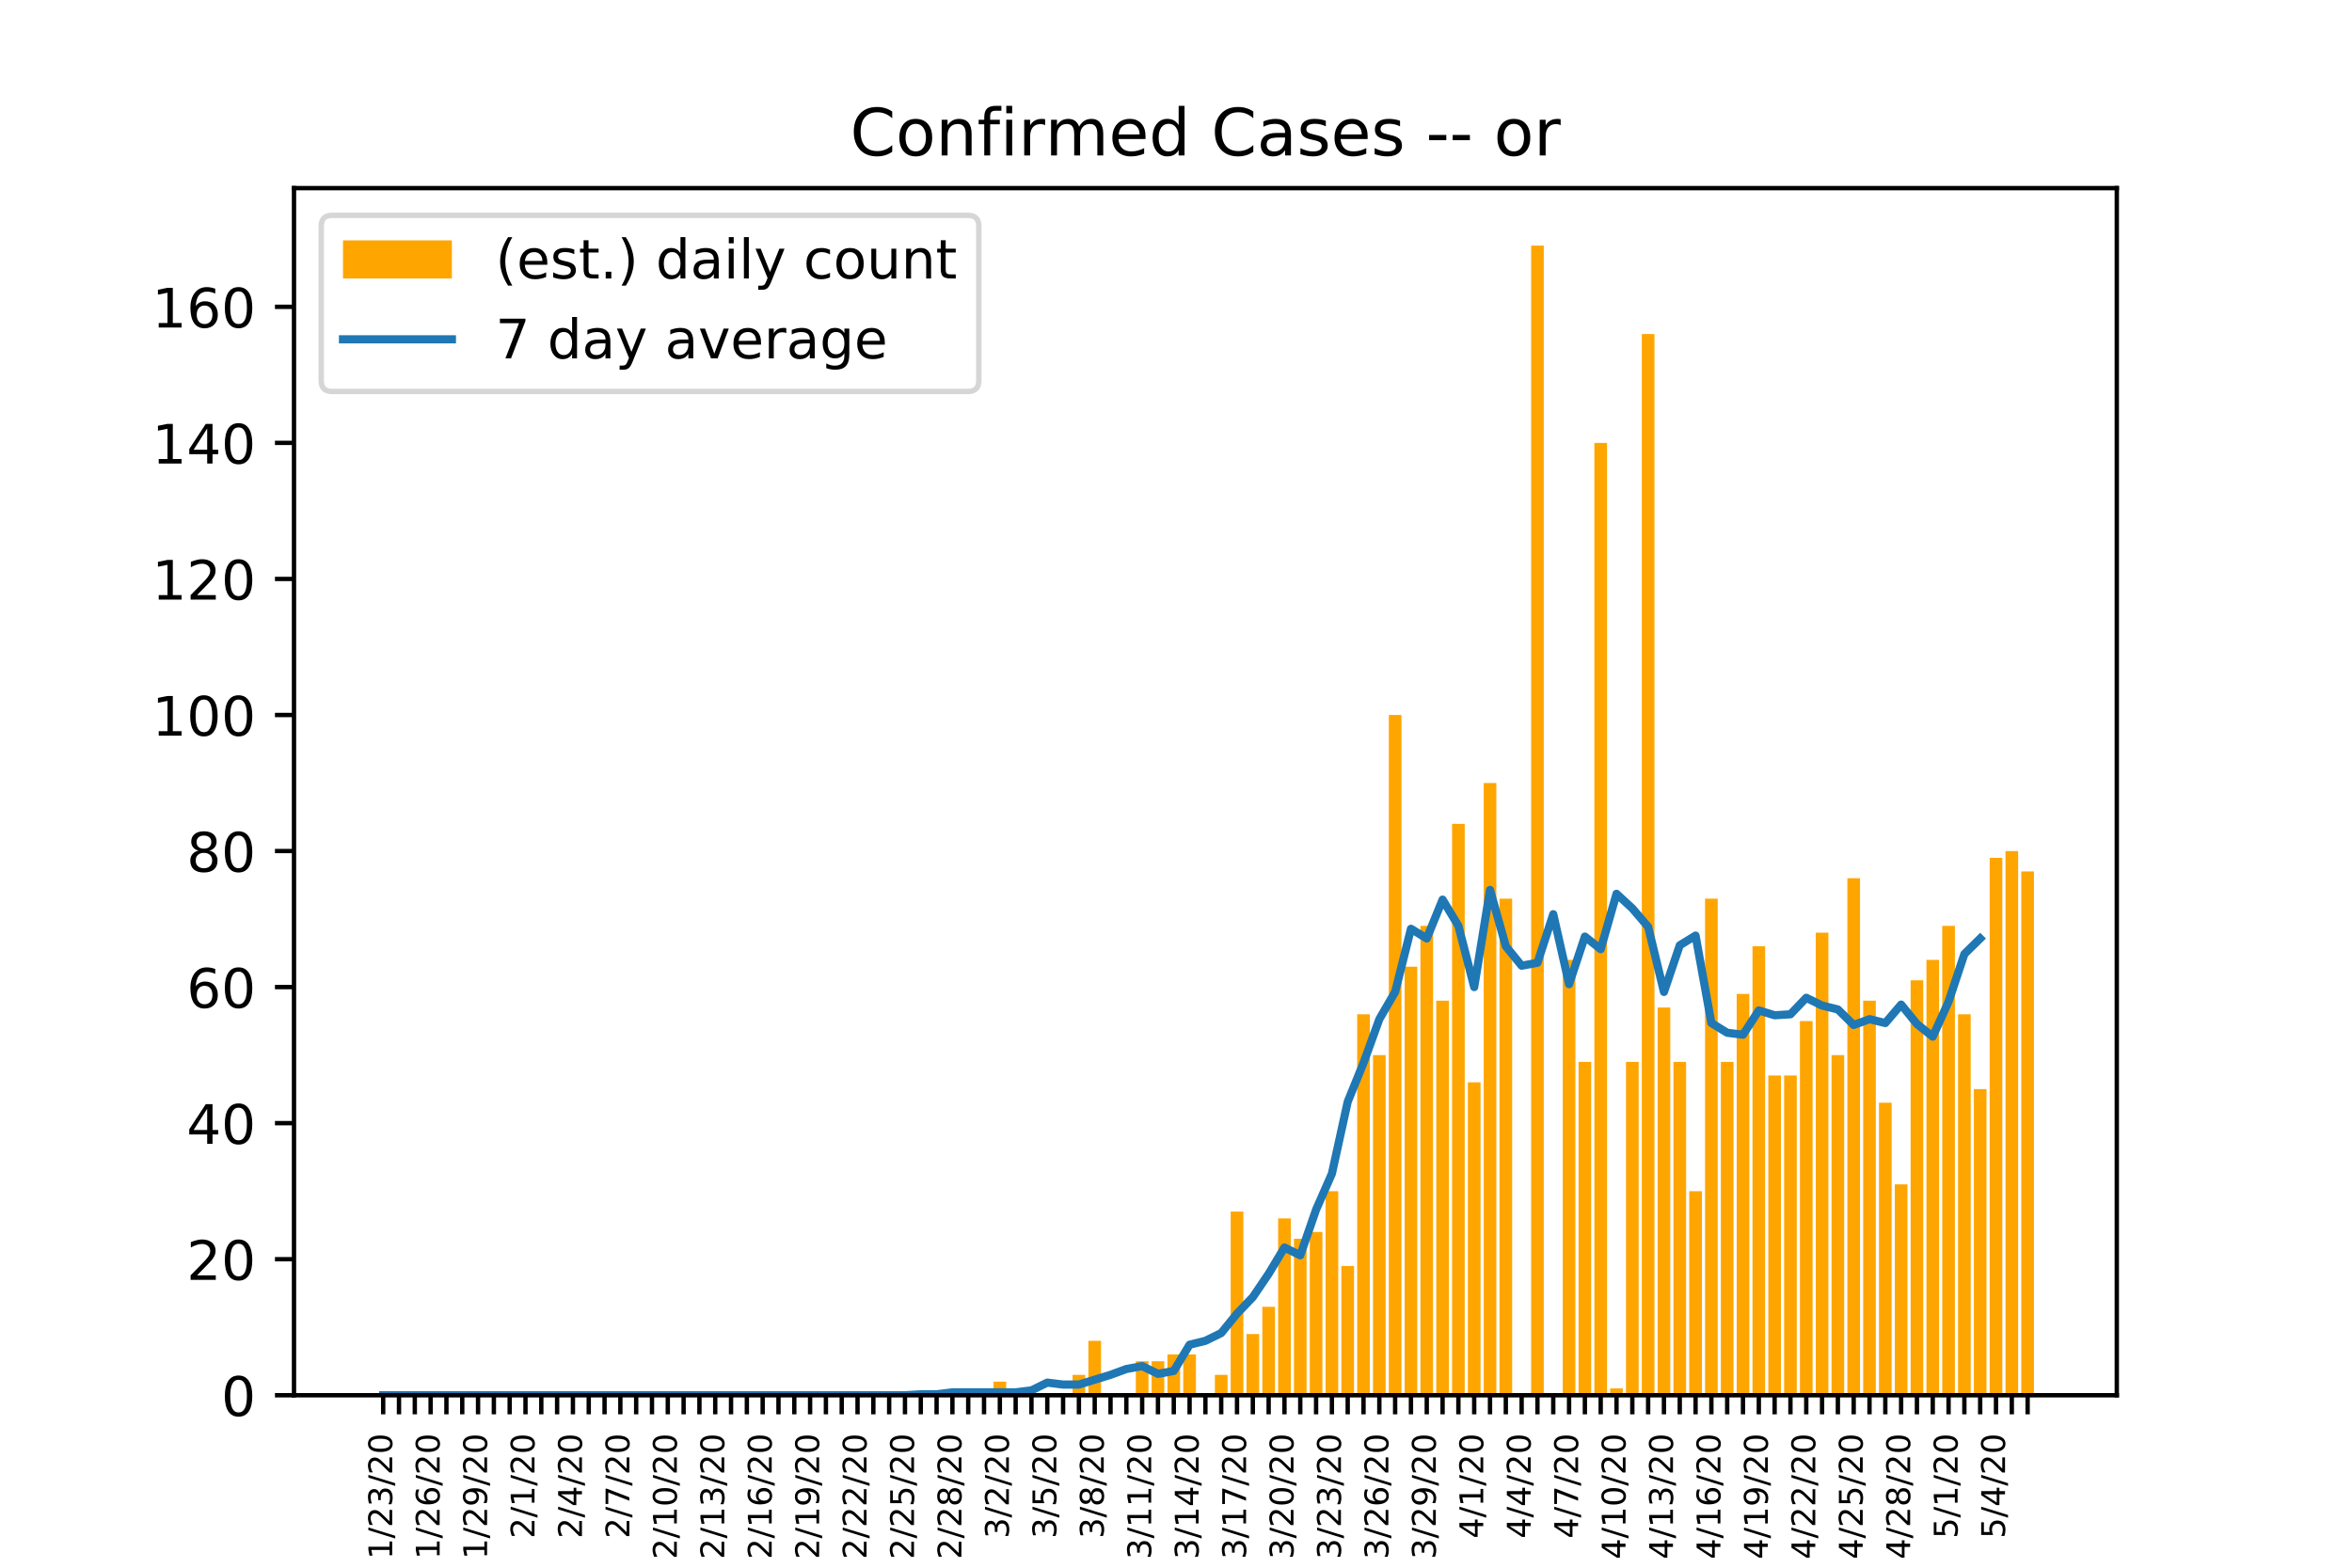 <?xml version="1.0" encoding="utf-8" standalone="no"?>
<!DOCTYPE svg PUBLIC "-//W3C//DTD SVG 1.1//EN"
  "http://www.w3.org/Graphics/SVG/1.1/DTD/svg11.dtd">
<!-- Created with matplotlib (https://matplotlib.org/) -->
<svg height="288pt" version="1.1" viewBox="0 0 432 288" width="432pt" xmlns="http://www.w3.org/2000/svg" xmlns:xlink="http://www.w3.org/1999/xlink">
 <defs>
  <style type="text/css">
*{stroke-linecap:butt;stroke-linejoin:round;}
  </style>
 </defs>
 <g id="figure_1">
  <g id="patch_1">
   <path d="M 0 288 
L 432 288 
L 432 0 
L 0 0 
z
" style="fill:#ffffff;"/>
  </g>
  <g id="axes_1">
   <g id="patch_2">
    <path d="M 54 256.32 
L 388.8 256.32 
L 388.8 34.56 
L 54 34.56 
z
" style="fill:#ffffff;"/>
   </g>
   <g id="patch_3">
    <path clip-path="url(#p1be88bfcde)" d="M 69.218 256.32 
L 71.542 256.32 
L 71.542 256.32 
L 69.218 256.32 
z
" style="fill:#ffa500;"/>
   </g>
   <g id="patch_4">
    <path clip-path="url(#p1be88bfcde)" d="M 72.122 256.32 
L 74.446 256.32 
L 74.446 256.32 
L 72.122 256.32 
z
" style="fill:#ffa500;"/>
   </g>
   <g id="patch_5">
    <path clip-path="url(#p1be88bfcde)" d="M 75.027 256.32 
L 77.35 256.32 
L 77.35 256.32 
L 75.027 256.32 
z
" style="fill:#ffa500;"/>
   </g>
   <g id="patch_6">
    <path clip-path="url(#p1be88bfcde)" d="M 77.931 256.32 
L 80.254 256.32 
L 80.254 256.32 
L 77.931 256.32 
z
" style="fill:#ffa500;"/>
   </g>
   <g id="patch_7">
    <path clip-path="url(#p1be88bfcde)" d="M 80.835 256.32 
L 83.159 256.32 
L 83.159 256.32 
L 80.835 256.32 
z
" style="fill:#ffa500;"/>
   </g>
   <g id="patch_8">
    <path clip-path="url(#p1be88bfcde)" d="M 83.739 256.32 
L 86.063 256.32 
L 86.063 256.32 
L 83.739 256.32 
z
" style="fill:#ffa500;"/>
   </g>
   <g id="patch_9">
    <path clip-path="url(#p1be88bfcde)" d="M 86.644 256.32 
L 88.967 256.32 
L 88.967 256.32 
L 86.644 256.32 
z
" style="fill:#ffa500;"/>
   </g>
   <g id="patch_10">
    <path clip-path="url(#p1be88bfcde)" d="M 89.548 256.32 
L 91.871 256.32 
L 91.871 256.32 
L 89.548 256.32 
z
" style="fill:#ffa500;"/>
   </g>
   <g id="patch_11">
    <path clip-path="url(#p1be88bfcde)" d="M 92.452 256.32 
L 94.775 256.32 
L 94.775 256.32 
L 92.452 256.32 
z
" style="fill:#ffa500;"/>
   </g>
   <g id="patch_12">
    <path clip-path="url(#p1be88bfcde)" d="M 95.356 256.32 
L 97.68 256.32 
L 97.68 256.32 
L 95.356 256.32 
z
" style="fill:#ffa500;"/>
   </g>
   <g id="patch_13">
    <path clip-path="url(#p1be88bfcde)" d="M 98.261 256.32 
L 100.584 256.32 
L 100.584 256.32 
L 98.261 256.32 
z
" style="fill:#ffa500;"/>
   </g>
   <g id="patch_14">
    <path clip-path="url(#p1be88bfcde)" d="M 101.165 256.32 
L 103.488 256.32 
L 103.488 256.32 
L 101.165 256.32 
z
" style="fill:#ffa500;"/>
   </g>
   <g id="patch_15">
    <path clip-path="url(#p1be88bfcde)" d="M 104.069 256.32 
L 106.392 256.32 
L 106.392 256.32 
L 104.069 256.32 
z
" style="fill:#ffa500;"/>
   </g>
   <g id="patch_16">
    <path clip-path="url(#p1be88bfcde)" d="M 106.973 256.32 
L 109.297 256.32 
L 109.297 256.32 
L 106.973 256.32 
z
" style="fill:#ffa500;"/>
   </g>
   <g id="patch_17">
    <path clip-path="url(#p1be88bfcde)" d="M 109.877 256.32 
L 112.201 256.32 
L 112.201 256.32 
L 109.877 256.32 
z
" style="fill:#ffa500;"/>
   </g>
   <g id="patch_18">
    <path clip-path="url(#p1be88bfcde)" d="M 112.782 256.32 
L 115.105 256.32 
L 115.105 256.32 
L 112.782 256.32 
z
" style="fill:#ffa500;"/>
   </g>
   <g id="patch_19">
    <path clip-path="url(#p1be88bfcde)" d="M 115.686 256.32 
L 118.009 256.32 
L 118.009 256.32 
L 115.686 256.32 
z
" style="fill:#ffa500;"/>
   </g>
   <g id="patch_20">
    <path clip-path="url(#p1be88bfcde)" d="M 118.59 256.32 
L 120.914 256.32 
L 120.914 256.32 
L 118.59 256.32 
z
" style="fill:#ffa500;"/>
   </g>
   <g id="patch_21">
    <path clip-path="url(#p1be88bfcde)" d="M 121.494 256.32 
L 123.818 256.32 
L 123.818 256.32 
L 121.494 256.32 
z
" style="fill:#ffa500;"/>
   </g>
   <g id="patch_22">
    <path clip-path="url(#p1be88bfcde)" d="M 124.399 256.32 
L 126.722 256.32 
L 126.722 256.32 
L 124.399 256.32 
z
" style="fill:#ffa500;"/>
   </g>
   <g id="patch_23">
    <path clip-path="url(#p1be88bfcde)" d="M 127.303 256.32 
L 129.626 256.32 
L 129.626 256.32 
L 127.303 256.32 
z
" style="fill:#ffa500;"/>
   </g>
   <g id="patch_24">
    <path clip-path="url(#p1be88bfcde)" d="M 130.207 256.32 
L 132.53 256.32 
L 132.53 256.32 
L 130.207 256.32 
z
" style="fill:#ffa500;"/>
   </g>
   <g id="patch_25">
    <path clip-path="url(#p1be88bfcde)" d="M 133.111 256.32 
L 135.435 256.32 
L 135.435 256.32 
L 133.111 256.32 
z
" style="fill:#ffa500;"/>
   </g>
   <g id="patch_26">
    <path clip-path="url(#p1be88bfcde)" d="M 136.016 256.32 
L 138.339 256.32 
L 138.339 256.32 
L 136.016 256.32 
z
" style="fill:#ffa500;"/>
   </g>
   <g id="patch_27">
    <path clip-path="url(#p1be88bfcde)" d="M 138.92 256.32 
L 141.243 256.32 
L 141.243 256.32 
L 138.92 256.32 
z
" style="fill:#ffa500;"/>
   </g>
   <g id="patch_28">
    <path clip-path="url(#p1be88bfcde)" d="M 141.824 256.32 
L 144.147 256.32 
L 144.147 256.32 
L 141.824 256.32 
z
" style="fill:#ffa500;"/>
   </g>
   <g id="patch_29">
    <path clip-path="url(#p1be88bfcde)" d="M 144.728 256.32 
L 147.052 256.32 
L 147.052 256.32 
L 144.728 256.32 
z
" style="fill:#ffa500;"/>
   </g>
   <g id="patch_30">
    <path clip-path="url(#p1be88bfcde)" d="M 147.632 256.32 
L 149.956 256.32 
L 149.956 256.32 
L 147.632 256.32 
z
" style="fill:#ffa500;"/>
   </g>
   <g id="patch_31">
    <path clip-path="url(#p1be88bfcde)" d="M 150.537 256.32 
L 152.86 256.32 
L 152.86 256.32 
L 150.537 256.32 
z
" style="fill:#ffa500;"/>
   </g>
   <g id="patch_32">
    <path clip-path="url(#p1be88bfcde)" d="M 153.441 256.32 
L 155.764 256.32 
L 155.764 256.32 
L 153.441 256.32 
z
" style="fill:#ffa500;"/>
   </g>
   <g id="patch_33">
    <path clip-path="url(#p1be88bfcde)" d="M 156.345 256.32 
L 158.669 256.32 
L 158.669 256.32 
L 156.345 256.32 
z
" style="fill:#ffa500;"/>
   </g>
   <g id="patch_34">
    <path clip-path="url(#p1be88bfcde)" d="M 159.249 256.32 
L 161.573 256.32 
L 161.573 256.32 
L 159.249 256.32 
z
" style="fill:#ffa500;"/>
   </g>
   <g id="patch_35">
    <path clip-path="url(#p1be88bfcde)" d="M 162.154 256.32 
L 164.477 256.32 
L 164.477 256.32 
L 162.154 256.32 
z
" style="fill:#ffa500;"/>
   </g>
   <g id="patch_36">
    <path clip-path="url(#p1be88bfcde)" d="M 165.058 256.32 
L 167.381 256.32 
L 167.381 256.32 
L 165.058 256.32 
z
" style="fill:#ffa500;"/>
   </g>
   <g id="patch_37">
    <path clip-path="url(#p1be88bfcde)" d="M 167.962 256.32 
L 170.285 256.32 
L 170.285 256.32 
L 167.962 256.32 
z
" style="fill:#ffa500;"/>
   </g>
   <g id="patch_38">
    <path clip-path="url(#p1be88bfcde)" d="M 170.866 256.32 
L 173.19 256.32 
L 173.19 256.32 
L 170.866 256.32 
z
" style="fill:#ffa500;"/>
   </g>
   <g id="patch_39">
    <path clip-path="url(#p1be88bfcde)" d="M 173.771 256.32 
L 176.094 256.32 
L 176.094 256.32 
L 173.771 256.32 
z
" style="fill:#ffa500;"/>
   </g>
   <g id="patch_40">
    <path clip-path="url(#p1be88bfcde)" d="M 176.675 256.32 
L 178.998 256.32 
L 178.998 255.07 
L 176.675 255.07 
z
" style="fill:#ffa500;"/>
   </g>
   <g id="patch_41">
    <path clip-path="url(#p1be88bfcde)" d="M 179.579 256.32 
L 181.902 256.32 
L 181.902 256.32 
L 179.579 256.32 
z
" style="fill:#ffa500;"/>
   </g>
   <g id="patch_42">
    <path clip-path="url(#p1be88bfcde)" d="M 182.483 256.32 
L 184.807 256.32 
L 184.807 253.821 
L 182.483 253.821 
z
" style="fill:#ffa500;"/>
   </g>
   <g id="patch_43">
    <path clip-path="url(#p1be88bfcde)" d="M 185.388 256.32 
L 187.711 256.32 
L 187.711 256.32 
L 185.388 256.32 
z
" style="fill:#ffa500;"/>
   </g>
   <g id="patch_44">
    <path clip-path="url(#p1be88bfcde)" d="M 188.292 256.32 
L 190.615 256.32 
L 190.615 256.32 
L 188.292 256.32 
z
" style="fill:#ffa500;"/>
   </g>
   <g id="patch_45">
    <path clip-path="url(#p1be88bfcde)" d="M 191.196 256.32 
L 193.519 256.32 
L 193.519 256.32 
L 191.196 256.32 
z
" style="fill:#ffa500;"/>
   </g>
   <g id="patch_46">
    <path clip-path="url(#p1be88bfcde)" d="M 194.1 256.32 
L 196.424 256.32 
L 196.424 256.32 
L 194.1 256.32 
z
" style="fill:#ffa500;"/>
   </g>
   <g id="patch_47">
    <path clip-path="url(#p1be88bfcde)" d="M 197.004 256.32 
L 199.328 256.32 
L 199.328 252.571 
L 197.004 252.571 
z
" style="fill:#ffa500;"/>
   </g>
   <g id="patch_48">
    <path clip-path="url(#p1be88bfcde)" d="M 199.909 256.32 
L 202.232 256.32 
L 202.232 246.322 
L 199.909 246.322 
z
" style="fill:#ffa500;"/>
   </g>
   <g id="patch_49">
    <path clip-path="url(#p1be88bfcde)" d="M 202.813 256.32 
L 205.136 256.32 
L 205.136 256.32 
L 202.813 256.32 
z
" style="fill:#ffa500;"/>
   </g>
   <g id="patch_50">
    <path clip-path="url(#p1be88bfcde)" d="M 205.717 256.32 
L 208.041 256.32 
L 208.041 256.32 
L 205.717 256.32 
z
" style="fill:#ffa500;"/>
   </g>
   <g id="patch_51">
    <path clip-path="url(#p1be88bfcde)" d="M 208.621 256.32 
L 210.945 256.32 
L 210.945 250.071 
L 208.621 250.071 
z
" style="fill:#ffa500;"/>
   </g>
   <g id="patch_52">
    <path clip-path="url(#p1be88bfcde)" d="M 211.526 256.32 
L 213.849 256.32 
L 213.849 250.071 
L 211.526 250.071 
z
" style="fill:#ffa500;"/>
   </g>
   <g id="patch_53">
    <path clip-path="url(#p1be88bfcde)" d="M 214.43 256.32 
L 216.753 256.32 
L 216.753 248.822 
L 214.43 248.822 
z
" style="fill:#ffa500;"/>
   </g>
   <g id="patch_54">
    <path clip-path="url(#p1be88bfcde)" d="M 217.334 256.32 
L 219.657 256.32 
L 219.657 248.822 
L 217.334 248.822 
z
" style="fill:#ffa500;"/>
   </g>
   <g id="patch_55">
    <path clip-path="url(#p1be88bfcde)" d="M 220.238 256.32 
L 222.562 256.32 
L 222.562 256.32 
L 220.238 256.32 
z
" style="fill:#ffa500;"/>
   </g>
   <g id="patch_56">
    <path clip-path="url(#p1be88bfcde)" d="M 223.143 256.32 
L 225.466 256.32 
L 225.466 252.571 
L 223.143 252.571 
z
" style="fill:#ffa500;"/>
   </g>
   <g id="patch_57">
    <path clip-path="url(#p1be88bfcde)" d="M 226.047 256.32 
L 228.37 256.32 
L 228.37 222.578 
L 226.047 222.578 
z
" style="fill:#ffa500;"/>
   </g>
   <g id="patch_58">
    <path clip-path="url(#p1be88bfcde)" d="M 228.951 256.32 
L 231.274 256.32 
L 231.274 245.073 
L 228.951 245.073 
z
" style="fill:#ffa500;"/>
   </g>
   <g id="patch_59">
    <path clip-path="url(#p1be88bfcde)" d="M 231.855 256.32 
L 234.179 256.32 
L 234.179 240.074 
L 231.855 240.074 
z
" style="fill:#ffa500;"/>
   </g>
   <g id="patch_60">
    <path clip-path="url(#p1be88bfcde)" d="M 234.759 256.32 
L 237.083 256.32 
L 237.083 223.828 
L 234.759 223.828 
z
" style="fill:#ffa500;"/>
   </g>
   <g id="patch_61">
    <path clip-path="url(#p1be88bfcde)" d="M 237.664 256.32 
L 239.987 256.32 
L 239.987 227.577 
L 237.664 227.577 
z
" style="fill:#ffa500;"/>
   </g>
   <g id="patch_62">
    <path clip-path="url(#p1be88bfcde)" d="M 240.568 256.32 
L 242.891 256.32 
L 242.891 226.327 
L 240.568 226.327 
z
" style="fill:#ffa500;"/>
   </g>
   <g id="patch_63">
    <path clip-path="url(#p1be88bfcde)" d="M 243.472 256.32 
L 245.796 256.32 
L 245.796 218.829 
L 243.472 218.829 
z
" style="fill:#ffa500;"/>
   </g>
   <g id="patch_64">
    <path clip-path="url(#p1be88bfcde)" d="M 246.376 256.32 
L 248.7 256.32 
L 248.7 232.576 
L 246.376 232.576 
z
" style="fill:#ffa500;"/>
   </g>
   <g id="patch_65">
    <path clip-path="url(#p1be88bfcde)" d="M 249.281 256.32 
L 251.604 256.32 
L 251.604 186.337 
L 249.281 186.337 
z
" style="fill:#ffa500;"/>
   </g>
   <g id="patch_66">
    <path clip-path="url(#p1be88bfcde)" d="M 252.185 256.32 
L 254.508 256.32 
L 254.508 193.835 
L 252.185 193.835 
z
" style="fill:#ffa500;"/>
   </g>
   <g id="patch_67">
    <path clip-path="url(#p1be88bfcde)" d="M 255.089 256.32 
L 257.412 256.32 
L 257.412 131.35 
L 255.089 131.35 
z
" style="fill:#ffa500;"/>
   </g>
   <g id="patch_68">
    <path clip-path="url(#p1be88bfcde)" d="M 257.993 256.32 
L 260.317 256.32 
L 260.317 177.589 
L 257.993 177.589 
z
" style="fill:#ffa500;"/>
   </g>
   <g id="patch_69">
    <path clip-path="url(#p1be88bfcde)" d="M 260.898 256.32 
L 263.221 256.32 
L 263.221 170.09 
L 260.898 170.09 
z
" style="fill:#ffa500;"/>
   </g>
   <g id="patch_70">
    <path clip-path="url(#p1be88bfcde)" d="M 263.802 256.32 
L 266.125 256.32 
L 266.125 183.837 
L 263.802 183.837 
z
" style="fill:#ffa500;"/>
   </g>
   <g id="patch_71">
    <path clip-path="url(#p1be88bfcde)" d="M 266.706 256.32 
L 269.029 256.32 
L 269.029 151.345 
L 266.706 151.345 
z
" style="fill:#ffa500;"/>
   </g>
   <g id="patch_72">
    <path clip-path="url(#p1be88bfcde)" d="M 269.61 256.32 
L 271.934 256.32 
L 271.934 198.834 
L 269.61 198.834 
z
" style="fill:#ffa500;"/>
   </g>
   <g id="patch_73">
    <path clip-path="url(#p1be88bfcde)" d="M 272.515 256.32 
L 274.838 256.32 
L 274.838 143.847 
L 272.515 143.847 
z
" style="fill:#ffa500;"/>
   </g>
   <g id="patch_74">
    <path clip-path="url(#p1be88bfcde)" d="M 275.419 256.32 
L 277.742 256.32 
L 277.742 165.092 
L 275.419 165.092 
z
" style="fill:#ffa500;"/>
   </g>
   <g id="patch_75">
    <path clip-path="url(#p1be88bfcde)" d="M 278.323 256.32 
L 280.646 256.32 
L 280.646 256.32 
L 278.323 256.32 
z
" style="fill:#ffa500;"/>
   </g>
   <g id="patch_76">
    <path clip-path="url(#p1be88bfcde)" d="M 281.227 256.32 
L 283.551 256.32 
L 283.551 45.12 
L 281.227 45.12 
z
" style="fill:#ffa500;"/>
   </g>
   <g id="patch_77">
    <path clip-path="url(#p1be88bfcde)" d="M 284.131 256.32 
L 286.455 256.32 
L 286.455 256.32 
L 284.131 256.32 
z
" style="fill:#ffa500;"/>
   </g>
   <g id="patch_78">
    <path clip-path="url(#p1be88bfcde)" d="M 287.036 256.32 
L 289.359 256.32 
L 289.359 176.339 
L 287.036 176.339 
z
" style="fill:#ffa500;"/>
   </g>
   <g id="patch_79">
    <path clip-path="url(#p1be88bfcde)" d="M 289.94 256.32 
L 292.263 256.32 
L 292.263 195.084 
L 289.94 195.084 
z
" style="fill:#ffa500;"/>
   </g>
   <g id="patch_80">
    <path clip-path="url(#p1be88bfcde)" d="M 292.844 256.32 
L 295.168 256.32 
L 295.168 81.361 
L 292.844 81.361 
z
" style="fill:#ffa500;"/>
   </g>
   <g id="patch_81">
    <path clip-path="url(#p1be88bfcde)" d="M 295.748 256.32 
L 298.072 256.32 
L 298.072 255.07 
L 295.748 255.07 
z
" style="fill:#ffa500;"/>
   </g>
   <g id="patch_82">
    <path clip-path="url(#p1be88bfcde)" d="M 298.653 256.32 
L 300.976 256.32 
L 300.976 195.084 
L 298.653 195.084 
z
" style="fill:#ffa500;"/>
   </g>
   <g id="patch_83">
    <path clip-path="url(#p1be88bfcde)" d="M 301.557 256.32 
L 303.88 256.32 
L 303.88 61.366 
L 301.557 61.366 
z
" style="fill:#ffa500;"/>
   </g>
   <g id="patch_84">
    <path clip-path="url(#p1be88bfcde)" d="M 304.461 256.32 
L 306.784 256.32 
L 306.784 185.087 
L 304.461 185.087 
z
" style="fill:#ffa500;"/>
   </g>
   <g id="patch_85">
    <path clip-path="url(#p1be88bfcde)" d="M 307.365 256.32 
L 309.689 256.32 
L 309.689 195.084 
L 307.365 195.084 
z
" style="fill:#ffa500;"/>
   </g>
   <g id="patch_86">
    <path clip-path="url(#p1be88bfcde)" d="M 310.27 256.32 
L 312.593 256.32 
L 312.593 218.829 
L 310.27 218.829 
z
" style="fill:#ffa500;"/>
   </g>
   <g id="patch_87">
    <path clip-path="url(#p1be88bfcde)" d="M 313.174 256.32 
L 315.497 256.32 
L 315.497 165.092 
L 313.174 165.092 
z
" style="fill:#ffa500;"/>
   </g>
   <g id="patch_88">
    <path clip-path="url(#p1be88bfcde)" d="M 316.078 256.32 
L 318.401 256.32 
L 318.401 195.084 
L 316.078 195.084 
z
" style="fill:#ffa500;"/>
   </g>
   <g id="patch_89">
    <path clip-path="url(#p1be88bfcde)" d="M 318.982 256.32 
L 321.306 256.32 
L 321.306 182.587 
L 318.982 182.587 
z
" style="fill:#ffa500;"/>
   </g>
   <g id="patch_90">
    <path clip-path="url(#p1be88bfcde)" d="M 321.886 256.32 
L 324.21 256.32 
L 324.21 173.84 
L 321.886 173.84 
z
" style="fill:#ffa500;"/>
   </g>
   <g id="patch_91">
    <path clip-path="url(#p1be88bfcde)" d="M 324.791 256.32 
L 327.114 256.32 
L 327.114 197.584 
L 324.791 197.584 
z
" style="fill:#ffa500;"/>
   </g>
   <g id="patch_92">
    <path clip-path="url(#p1be88bfcde)" d="M 327.695 256.32 
L 330.018 256.32 
L 330.018 197.584 
L 327.695 197.584 
z
" style="fill:#ffa500;"/>
   </g>
   <g id="patch_93">
    <path clip-path="url(#p1be88bfcde)" d="M 330.599 256.32 
L 332.923 256.32 
L 332.923 187.586 
L 330.599 187.586 
z
" style="fill:#ffa500;"/>
   </g>
   <g id="patch_94">
    <path clip-path="url(#p1be88bfcde)" d="M 333.503 256.32 
L 335.827 256.32 
L 335.827 171.34 
L 333.503 171.34 
z
" style="fill:#ffa500;"/>
   </g>
   <g id="patch_95">
    <path clip-path="url(#p1be88bfcde)" d="M 336.408 256.32 
L 338.731 256.32 
L 338.731 193.835 
L 336.408 193.835 
z
" style="fill:#ffa500;"/>
   </g>
   <g id="patch_96">
    <path clip-path="url(#p1be88bfcde)" d="M 339.312 256.32 
L 341.635 256.32 
L 341.635 161.342 
L 339.312 161.342 
z
" style="fill:#ffa500;"/>
   </g>
   <g id="patch_97">
    <path clip-path="url(#p1be88bfcde)" d="M 342.216 256.32 
L 344.539 256.32 
L 344.539 183.837 
L 342.216 183.837 
z
" style="fill:#ffa500;"/>
   </g>
   <g id="patch_98">
    <path clip-path="url(#p1be88bfcde)" d="M 345.12 256.32 
L 347.444 256.32 
L 347.444 202.583 
L 345.12 202.583 
z
" style="fill:#ffa500;"/>
   </g>
   <g id="patch_99">
    <path clip-path="url(#p1be88bfcde)" d="M 348.025 256.32 
L 350.348 256.32 
L 350.348 217.579 
L 348.025 217.579 
z
" style="fill:#ffa500;"/>
   </g>
   <g id="patch_100">
    <path clip-path="url(#p1be88bfcde)" d="M 350.929 256.32 
L 353.252 256.32 
L 353.252 180.088 
L 350.929 180.088 
z
" style="fill:#ffa500;"/>
   </g>
   <g id="patch_101">
    <path clip-path="url(#p1be88bfcde)" d="M 353.833 256.32 
L 356.156 256.32 
L 356.156 176.339 
L 353.833 176.339 
z
" style="fill:#ffa500;"/>
   </g>
   <g id="patch_102">
    <path clip-path="url(#p1be88bfcde)" d="M 356.737 256.32 
L 359.061 256.32 
L 359.061 170.09 
L 356.737 170.09 
z
" style="fill:#ffa500;"/>
   </g>
   <g id="patch_103">
    <path clip-path="url(#p1be88bfcde)" d="M 359.641 256.32 
L 361.965 256.32 
L 361.965 186.337 
L 359.641 186.337 
z
" style="fill:#ffa500;"/>
   </g>
   <g id="patch_104">
    <path clip-path="url(#p1be88bfcde)" d="M 362.546 256.32 
L 364.869 256.32 
L 364.869 200.083 
L 362.546 200.083 
z
" style="fill:#ffa500;"/>
   </g>
   <g id="patch_105">
    <path clip-path="url(#p1be88bfcde)" d="M 365.45 256.32 
L 367.773 256.32 
L 367.773 157.593 
L 365.45 157.593 
z
" style="fill:#ffa500;"/>
   </g>
   <g id="patch_106">
    <path clip-path="url(#p1be88bfcde)" d="M 368.354 256.32 
L 370.678 256.32 
L 370.678 156.344 
L 368.354 156.344 
z
" style="fill:#ffa500;"/>
   </g>
   <g id="patch_107">
    <path clip-path="url(#p1be88bfcde)" d="M 371.258 256.32 
L 373.582 256.32 
L 373.582 160.093 
L 371.258 160.093 
z
" style="fill:#ffa500;"/>
   </g>
   <g id="matplotlib.axis_1">
    <g id="xtick_1">
     <g id="line2d_1">
      <defs>
       <path d="M 0 0 
L 0 3.5 
" id="md3aa146acf" style="stroke:#000000;stroke-width:0.8;"/>
      </defs>
      <g>
       <use style="stroke:#000000;stroke-width:0.8;" x="70.38" xlink:href="#md3aa146acf" y="256.32"/>
      </g>
     </g>
     <g id="text_1">
      <!-- 1/23/20 -->
      <defs>
       <path d="M 12.406 8.297 
L 28.516 8.297 
L 28.516 63.922 
L 10.984 60.406 
L 10.984 69.391 
L 28.422 72.906 
L 38.281 72.906 
L 38.281 8.297 
L 54.391 8.297 
L 54.391 0 
L 12.406 0 
z
" id="DejaVuSans-49"/>
       <path d="M 25.391 72.906 
L 33.688 72.906 
L 8.297 -9.281 
L 0 -9.281 
z
" id="DejaVuSans-47"/>
       <path d="M 19.188 8.297 
L 53.609 8.297 
L 53.609 0 
L 7.328 0 
L 7.328 8.297 
Q 12.938 14.109 22.625 23.891 
Q 32.328 33.688 34.812 36.531 
Q 39.547 41.844 41.422 45.531 
Q 43.312 49.219 43.312 52.781 
Q 43.312 58.594 39.234 62.25 
Q 35.156 65.922 28.609 65.922 
Q 23.969 65.922 18.812 64.312 
Q 13.672 62.703 7.812 59.422 
L 7.812 69.391 
Q 13.766 71.781 18.938 73 
Q 24.125 74.219 28.422 74.219 
Q 39.75 74.219 46.484 68.547 
Q 53.219 62.891 53.219 53.422 
Q 53.219 48.922 51.531 44.891 
Q 49.859 40.875 45.406 35.406 
Q 44.188 33.984 37.641 27.219 
Q 31.109 20.453 19.188 8.297 
z
" id="DejaVuSans-50"/>
       <path d="M 40.578 39.312 
Q 47.656 37.797 51.625 33 
Q 55.609 28.219 55.609 21.188 
Q 55.609 10.406 48.188 4.484 
Q 40.766 -1.422 27.094 -1.422 
Q 22.516 -1.422 17.656 -0.516 
Q 12.797 0.391 7.625 2.203 
L 7.625 11.719 
Q 11.719 9.328 16.594 8.109 
Q 21.484 6.891 26.812 6.891 
Q 36.078 6.891 40.938 10.547 
Q 45.797 14.203 45.797 21.188 
Q 45.797 27.641 41.281 31.266 
Q 36.766 34.906 28.719 34.906 
L 20.219 34.906 
L 20.219 43.016 
L 29.109 43.016 
Q 36.375 43.016 40.234 45.922 
Q 44.094 48.828 44.094 54.297 
Q 44.094 59.906 40.109 62.906 
Q 36.141 65.922 28.719 65.922 
Q 24.656 65.922 20.016 65.031 
Q 15.375 64.156 9.812 62.312 
L 9.812 71.094 
Q 15.438 72.656 20.344 73.438 
Q 25.25 74.219 29.594 74.219 
Q 40.828 74.219 47.359 69.109 
Q 53.906 64.016 53.906 55.328 
Q 53.906 49.266 50.438 45.094 
Q 46.969 40.922 40.578 39.312 
z
" id="DejaVuSans-51"/>
       <path d="M 31.781 66.406 
Q 24.172 66.406 20.328 58.906 
Q 16.5 51.422 16.5 36.375 
Q 16.5 21.391 20.328 13.891 
Q 24.172 6.391 31.781 6.391 
Q 39.453 6.391 43.281 13.891 
Q 47.125 21.391 47.125 36.375 
Q 47.125 51.422 43.281 58.906 
Q 39.453 66.406 31.781 66.406 
z
M 31.781 74.219 
Q 44.047 74.219 50.516 64.516 
Q 56.984 54.828 56.984 36.375 
Q 56.984 17.969 50.516 8.266 
Q 44.047 -1.422 31.781 -1.422 
Q 19.531 -1.422 13.062 8.266 
Q 6.594 17.969 6.594 36.375 
Q 6.594 54.828 13.062 64.516 
Q 19.531 74.219 31.781 74.219 
z
" id="DejaVuSans-48"/>
      </defs>
      <g transform="translate(72.035 286.45)rotate(-90)scale(0.06 -0.06)">
       <use xlink:href="#DejaVuSans-49"/>
       <use x="63.623" xlink:href="#DejaVuSans-47"/>
       <use x="97.314" xlink:href="#DejaVuSans-50"/>
       <use x="160.938" xlink:href="#DejaVuSans-51"/>
       <use x="224.561" xlink:href="#DejaVuSans-47"/>
       <use x="258.252" xlink:href="#DejaVuSans-50"/>
       <use x="321.875" xlink:href="#DejaVuSans-48"/>
      </g>
     </g>
    </g>
    <g id="xtick_2">
     <g id="line2d_2">
      <g>
       <use style="stroke:#000000;stroke-width:0.8;" x="73.284" xlink:href="#md3aa146acf" y="256.32"/>
      </g>
     </g>
    </g>
    <g id="xtick_3">
     <g id="line2d_3">
      <g>
       <use style="stroke:#000000;stroke-width:0.8;" x="76.188" xlink:href="#md3aa146acf" y="256.32"/>
      </g>
     </g>
    </g>
    <g id="xtick_4">
     <g id="line2d_4">
      <g>
       <use style="stroke:#000000;stroke-width:0.8;" x="79.093" xlink:href="#md3aa146acf" y="256.32"/>
      </g>
     </g>
     <g id="text_2">
      <!-- 1/26/20 -->
      <defs>
       <path d="M 33.016 40.375 
Q 26.375 40.375 22.484 35.828 
Q 18.609 31.297 18.609 23.391 
Q 18.609 15.531 22.484 10.953 
Q 26.375 6.391 33.016 6.391 
Q 39.656 6.391 43.531 10.953 
Q 47.406 15.531 47.406 23.391 
Q 47.406 31.297 43.531 35.828 
Q 39.656 40.375 33.016 40.375 
z
M 52.594 71.297 
L 52.594 62.312 
Q 48.875 64.062 45.094 64.984 
Q 41.312 65.922 37.594 65.922 
Q 27.828 65.922 22.672 59.328 
Q 17.531 52.734 16.797 39.406 
Q 19.672 43.656 24.016 45.922 
Q 28.375 48.188 33.594 48.188 
Q 44.578 48.188 50.953 41.516 
Q 57.328 34.859 57.328 23.391 
Q 57.328 12.156 50.688 5.359 
Q 44.047 -1.422 33.016 -1.422 
Q 20.359 -1.422 13.672 8.266 
Q 6.984 17.969 6.984 36.375 
Q 6.984 53.656 15.188 63.938 
Q 23.391 74.219 37.203 74.219 
Q 40.922 74.219 44.703 73.484 
Q 48.484 72.75 52.594 71.297 
z
" id="DejaVuSans-54"/>
      </defs>
      <g transform="translate(80.748 286.45)rotate(-90)scale(0.06 -0.06)">
       <use xlink:href="#DejaVuSans-49"/>
       <use x="63.623" xlink:href="#DejaVuSans-47"/>
       <use x="97.314" xlink:href="#DejaVuSans-50"/>
       <use x="160.938" xlink:href="#DejaVuSans-54"/>
       <use x="224.561" xlink:href="#DejaVuSans-47"/>
       <use x="258.252" xlink:href="#DejaVuSans-50"/>
       <use x="321.875" xlink:href="#DejaVuSans-48"/>
      </g>
     </g>
    </g>
    <g id="xtick_5">
     <g id="line2d_5">
      <g>
       <use style="stroke:#000000;stroke-width:0.8;" x="81.997" xlink:href="#md3aa146acf" y="256.32"/>
      </g>
     </g>
    </g>
    <g id="xtick_6">
     <g id="line2d_6">
      <g>
       <use style="stroke:#000000;stroke-width:0.8;" x="84.901" xlink:href="#md3aa146acf" y="256.32"/>
      </g>
     </g>
    </g>
    <g id="xtick_7">
     <g id="line2d_7">
      <g>
       <use style="stroke:#000000;stroke-width:0.8;" x="87.805" xlink:href="#md3aa146acf" y="256.32"/>
      </g>
     </g>
     <g id="text_3">
      <!-- 1/29/20 -->
      <defs>
       <path d="M 10.984 1.516 
L 10.984 10.5 
Q 14.703 8.734 18.5 7.812 
Q 22.312 6.891 25.984 6.891 
Q 35.75 6.891 40.891 13.453 
Q 46.047 20.016 46.781 33.406 
Q 43.953 29.203 39.594 26.953 
Q 35.25 24.703 29.984 24.703 
Q 19.047 24.703 12.672 31.312 
Q 6.297 37.938 6.297 49.422 
Q 6.297 60.641 12.938 67.422 
Q 19.578 74.219 30.609 74.219 
Q 43.266 74.219 49.922 64.516 
Q 56.594 54.828 56.594 36.375 
Q 56.594 19.141 48.406 8.859 
Q 40.234 -1.422 26.422 -1.422 
Q 22.703 -1.422 18.891 -0.688 
Q 15.094 0.047 10.984 1.516 
z
M 30.609 32.422 
Q 37.25 32.422 41.125 36.953 
Q 45.016 41.5 45.016 49.422 
Q 45.016 57.281 41.125 61.844 
Q 37.25 66.406 30.609 66.406 
Q 23.969 66.406 20.094 61.844 
Q 16.219 57.281 16.219 49.422 
Q 16.219 41.5 20.094 36.953 
Q 23.969 32.422 30.609 32.422 
z
" id="DejaVuSans-57"/>
      </defs>
      <g transform="translate(89.461 286.45)rotate(-90)scale(0.06 -0.06)">
       <use xlink:href="#DejaVuSans-49"/>
       <use x="63.623" xlink:href="#DejaVuSans-47"/>
       <use x="97.314" xlink:href="#DejaVuSans-50"/>
       <use x="160.938" xlink:href="#DejaVuSans-57"/>
       <use x="224.561" xlink:href="#DejaVuSans-47"/>
       <use x="258.252" xlink:href="#DejaVuSans-50"/>
       <use x="321.875" xlink:href="#DejaVuSans-48"/>
      </g>
     </g>
    </g>
    <g id="xtick_8">
     <g id="line2d_8">
      <g>
       <use style="stroke:#000000;stroke-width:0.8;" x="90.71" xlink:href="#md3aa146acf" y="256.32"/>
      </g>
     </g>
    </g>
    <g id="xtick_9">
     <g id="line2d_9">
      <g>
       <use style="stroke:#000000;stroke-width:0.8;" x="93.614" xlink:href="#md3aa146acf" y="256.32"/>
      </g>
     </g>
    </g>
    <g id="xtick_10">
     <g id="line2d_10">
      <g>
       <use style="stroke:#000000;stroke-width:0.8;" x="96.518" xlink:href="#md3aa146acf" y="256.32"/>
      </g>
     </g>
     <g id="text_4">
      <!-- 2/1/20 -->
      <g transform="translate(98.174 282.632)rotate(-90)scale(0.06 -0.06)">
       <use xlink:href="#DejaVuSans-50"/>
       <use x="63.623" xlink:href="#DejaVuSans-47"/>
       <use x="97.314" xlink:href="#DejaVuSans-49"/>
       <use x="160.938" xlink:href="#DejaVuSans-47"/>
       <use x="194.629" xlink:href="#DejaVuSans-50"/>
       <use x="258.252" xlink:href="#DejaVuSans-48"/>
      </g>
     </g>
    </g>
    <g id="xtick_11">
     <g id="line2d_11">
      <g>
       <use style="stroke:#000000;stroke-width:0.8;" x="99.422" xlink:href="#md3aa146acf" y="256.32"/>
      </g>
     </g>
    </g>
    <g id="xtick_12">
     <g id="line2d_12">
      <g>
       <use style="stroke:#000000;stroke-width:0.8;" x="102.326" xlink:href="#md3aa146acf" y="256.32"/>
      </g>
     </g>
    </g>
    <g id="xtick_13">
     <g id="line2d_13">
      <g>
       <use style="stroke:#000000;stroke-width:0.8;" x="105.231" xlink:href="#md3aa146acf" y="256.32"/>
      </g>
     </g>
     <g id="text_5">
      <!-- 2/4/20 -->
      <defs>
       <path d="M 37.797 64.312 
L 12.891 25.391 
L 37.797 25.391 
z
M 35.203 72.906 
L 47.609 72.906 
L 47.609 25.391 
L 58.016 25.391 
L 58.016 17.188 
L 47.609 17.188 
L 47.609 0 
L 37.797 0 
L 37.797 17.188 
L 4.891 17.188 
L 4.891 26.703 
z
" id="DejaVuSans-52"/>
      </defs>
      <g transform="translate(106.886 282.632)rotate(-90)scale(0.06 -0.06)">
       <use xlink:href="#DejaVuSans-50"/>
       <use x="63.623" xlink:href="#DejaVuSans-47"/>
       <use x="97.314" xlink:href="#DejaVuSans-52"/>
       <use x="160.938" xlink:href="#DejaVuSans-47"/>
       <use x="194.629" xlink:href="#DejaVuSans-50"/>
       <use x="258.252" xlink:href="#DejaVuSans-48"/>
      </g>
     </g>
    </g>
    <g id="xtick_14">
     <g id="line2d_14">
      <g>
       <use style="stroke:#000000;stroke-width:0.8;" x="108.135" xlink:href="#md3aa146acf" y="256.32"/>
      </g>
     </g>
    </g>
    <g id="xtick_15">
     <g id="line2d_15">
      <g>
       <use style="stroke:#000000;stroke-width:0.8;" x="111.039" xlink:href="#md3aa146acf" y="256.32"/>
      </g>
     </g>
    </g>
    <g id="xtick_16">
     <g id="line2d_16">
      <g>
       <use style="stroke:#000000;stroke-width:0.8;" x="113.943" xlink:href="#md3aa146acf" y="256.32"/>
      </g>
     </g>
     <g id="text_6">
      <!-- 2/7/20 -->
      <defs>
       <path d="M 8.203 72.906 
L 55.078 72.906 
L 55.078 68.703 
L 28.609 0 
L 18.312 0 
L 43.219 64.594 
L 8.203 64.594 
z
" id="DejaVuSans-55"/>
      </defs>
      <g transform="translate(115.599 282.632)rotate(-90)scale(0.06 -0.06)">
       <use xlink:href="#DejaVuSans-50"/>
       <use x="63.623" xlink:href="#DejaVuSans-47"/>
       <use x="97.314" xlink:href="#DejaVuSans-55"/>
       <use x="160.938" xlink:href="#DejaVuSans-47"/>
       <use x="194.629" xlink:href="#DejaVuSans-50"/>
       <use x="258.252" xlink:href="#DejaVuSans-48"/>
      </g>
     </g>
    </g>
    <g id="xtick_17">
     <g id="line2d_17">
      <g>
       <use style="stroke:#000000;stroke-width:0.8;" x="116.848" xlink:href="#md3aa146acf" y="256.32"/>
      </g>
     </g>
    </g>
    <g id="xtick_18">
     <g id="line2d_18">
      <g>
       <use style="stroke:#000000;stroke-width:0.8;" x="119.752" xlink:href="#md3aa146acf" y="256.32"/>
      </g>
     </g>
    </g>
    <g id="xtick_19">
     <g id="line2d_19">
      <g>
       <use style="stroke:#000000;stroke-width:0.8;" x="122.656" xlink:href="#md3aa146acf" y="256.32"/>
      </g>
     </g>
     <g id="text_7">
      <!-- 2/10/20 -->
      <g transform="translate(124.312 286.45)rotate(-90)scale(0.06 -0.06)">
       <use xlink:href="#DejaVuSans-50"/>
       <use x="63.623" xlink:href="#DejaVuSans-47"/>
       <use x="97.314" xlink:href="#DejaVuSans-49"/>
       <use x="160.938" xlink:href="#DejaVuSans-48"/>
       <use x="224.561" xlink:href="#DejaVuSans-47"/>
       <use x="258.252" xlink:href="#DejaVuSans-50"/>
       <use x="321.875" xlink:href="#DejaVuSans-48"/>
      </g>
     </g>
    </g>
    <g id="xtick_20">
     <g id="line2d_20">
      <g>
       <use style="stroke:#000000;stroke-width:0.8;" x="125.56" xlink:href="#md3aa146acf" y="256.32"/>
      </g>
     </g>
    </g>
    <g id="xtick_21">
     <g id="line2d_21">
      <g>
       <use style="stroke:#000000;stroke-width:0.8;" x="128.465" xlink:href="#md3aa146acf" y="256.32"/>
      </g>
     </g>
    </g>
    <g id="xtick_22">
     <g id="line2d_22">
      <g>
       <use style="stroke:#000000;stroke-width:0.8;" x="131.369" xlink:href="#md3aa146acf" y="256.32"/>
      </g>
     </g>
     <g id="text_8">
      <!-- 2/13/20 -->
      <g transform="translate(133.024 286.45)rotate(-90)scale(0.06 -0.06)">
       <use xlink:href="#DejaVuSans-50"/>
       <use x="63.623" xlink:href="#DejaVuSans-47"/>
       <use x="97.314" xlink:href="#DejaVuSans-49"/>
       <use x="160.938" xlink:href="#DejaVuSans-51"/>
       <use x="224.561" xlink:href="#DejaVuSans-47"/>
       <use x="258.252" xlink:href="#DejaVuSans-50"/>
       <use x="321.875" xlink:href="#DejaVuSans-48"/>
      </g>
     </g>
    </g>
    <g id="xtick_23">
     <g id="line2d_23">
      <g>
       <use style="stroke:#000000;stroke-width:0.8;" x="134.273" xlink:href="#md3aa146acf" y="256.32"/>
      </g>
     </g>
    </g>
    <g id="xtick_24">
     <g id="line2d_24">
      <g>
       <use style="stroke:#000000;stroke-width:0.8;" x="137.177" xlink:href="#md3aa146acf" y="256.32"/>
      </g>
     </g>
    </g>
    <g id="xtick_25">
     <g id="line2d_25">
      <g>
       <use style="stroke:#000000;stroke-width:0.8;" x="140.081" xlink:href="#md3aa146acf" y="256.32"/>
      </g>
     </g>
     <g id="text_9">
      <!-- 2/16/20 -->
      <g transform="translate(141.737 286.45)rotate(-90)scale(0.06 -0.06)">
       <use xlink:href="#DejaVuSans-50"/>
       <use x="63.623" xlink:href="#DejaVuSans-47"/>
       <use x="97.314" xlink:href="#DejaVuSans-49"/>
       <use x="160.938" xlink:href="#DejaVuSans-54"/>
       <use x="224.561" xlink:href="#DejaVuSans-47"/>
       <use x="258.252" xlink:href="#DejaVuSans-50"/>
       <use x="321.875" xlink:href="#DejaVuSans-48"/>
      </g>
     </g>
    </g>
    <g id="xtick_26">
     <g id="line2d_26">
      <g>
       <use style="stroke:#000000;stroke-width:0.8;" x="142.986" xlink:href="#md3aa146acf" y="256.32"/>
      </g>
     </g>
    </g>
    <g id="xtick_27">
     <g id="line2d_27">
      <g>
       <use style="stroke:#000000;stroke-width:0.8;" x="145.89" xlink:href="#md3aa146acf" y="256.32"/>
      </g>
     </g>
    </g>
    <g id="xtick_28">
     <g id="line2d_28">
      <g>
       <use style="stroke:#000000;stroke-width:0.8;" x="148.794" xlink:href="#md3aa146acf" y="256.32"/>
      </g>
     </g>
     <g id="text_10">
      <!-- 2/19/20 -->
      <g transform="translate(150.45 286.45)rotate(-90)scale(0.06 -0.06)">
       <use xlink:href="#DejaVuSans-50"/>
       <use x="63.623" xlink:href="#DejaVuSans-47"/>
       <use x="97.314" xlink:href="#DejaVuSans-49"/>
       <use x="160.938" xlink:href="#DejaVuSans-57"/>
       <use x="224.561" xlink:href="#DejaVuSans-47"/>
       <use x="258.252" xlink:href="#DejaVuSans-50"/>
       <use x="321.875" xlink:href="#DejaVuSans-48"/>
      </g>
     </g>
    </g>
    <g id="xtick_29">
     <g id="line2d_29">
      <g>
       <use style="stroke:#000000;stroke-width:0.8;" x="151.698" xlink:href="#md3aa146acf" y="256.32"/>
      </g>
     </g>
    </g>
    <g id="xtick_30">
     <g id="line2d_30">
      <g>
       <use style="stroke:#000000;stroke-width:0.8;" x="154.603" xlink:href="#md3aa146acf" y="256.32"/>
      </g>
     </g>
    </g>
    <g id="xtick_31">
     <g id="line2d_31">
      <g>
       <use style="stroke:#000000;stroke-width:0.8;" x="157.507" xlink:href="#md3aa146acf" y="256.32"/>
      </g>
     </g>
     <g id="text_11">
      <!-- 2/22/20 -->
      <g transform="translate(159.162 286.45)rotate(-90)scale(0.06 -0.06)">
       <use xlink:href="#DejaVuSans-50"/>
       <use x="63.623" xlink:href="#DejaVuSans-47"/>
       <use x="97.314" xlink:href="#DejaVuSans-50"/>
       <use x="160.938" xlink:href="#DejaVuSans-50"/>
       <use x="224.561" xlink:href="#DejaVuSans-47"/>
       <use x="258.252" xlink:href="#DejaVuSans-50"/>
       <use x="321.875" xlink:href="#DejaVuSans-48"/>
      </g>
     </g>
    </g>
    <g id="xtick_32">
     <g id="line2d_32">
      <g>
       <use style="stroke:#000000;stroke-width:0.8;" x="160.411" xlink:href="#md3aa146acf" y="256.32"/>
      </g>
     </g>
    </g>
    <g id="xtick_33">
     <g id="line2d_33">
      <g>
       <use style="stroke:#000000;stroke-width:0.8;" x="163.315" xlink:href="#md3aa146acf" y="256.32"/>
      </g>
     </g>
    </g>
    <g id="xtick_34">
     <g id="line2d_34">
      <g>
       <use style="stroke:#000000;stroke-width:0.8;" x="166.22" xlink:href="#md3aa146acf" y="256.32"/>
      </g>
     </g>
     <g id="text_12">
      <!-- 2/25/20 -->
      <defs>
       <path d="M 10.797 72.906 
L 49.516 72.906 
L 49.516 64.594 
L 19.828 64.594 
L 19.828 46.734 
Q 21.969 47.469 24.109 47.828 
Q 26.266 48.188 28.422 48.188 
Q 40.625 48.188 47.75 41.5 
Q 54.891 34.812 54.891 23.391 
Q 54.891 11.625 47.562 5.094 
Q 40.234 -1.422 26.906 -1.422 
Q 22.312 -1.422 17.547 -0.641 
Q 12.797 0.141 7.719 1.703 
L 7.719 11.625 
Q 12.109 9.234 16.797 8.062 
Q 21.484 6.891 26.703 6.891 
Q 35.156 6.891 40.078 11.328 
Q 45.016 15.766 45.016 23.391 
Q 45.016 31 40.078 35.438 
Q 35.156 39.891 26.703 39.891 
Q 22.75 39.891 18.812 39.016 
Q 14.891 38.141 10.797 36.281 
z
" id="DejaVuSans-53"/>
      </defs>
      <g transform="translate(167.875 286.45)rotate(-90)scale(0.06 -0.06)">
       <use xlink:href="#DejaVuSans-50"/>
       <use x="63.623" xlink:href="#DejaVuSans-47"/>
       <use x="97.314" xlink:href="#DejaVuSans-50"/>
       <use x="160.938" xlink:href="#DejaVuSans-53"/>
       <use x="224.561" xlink:href="#DejaVuSans-47"/>
       <use x="258.252" xlink:href="#DejaVuSans-50"/>
       <use x="321.875" xlink:href="#DejaVuSans-48"/>
      </g>
     </g>
    </g>
    <g id="xtick_35">
     <g id="line2d_35">
      <g>
       <use style="stroke:#000000;stroke-width:0.8;" x="169.124" xlink:href="#md3aa146acf" y="256.32"/>
      </g>
     </g>
    </g>
    <g id="xtick_36">
     <g id="line2d_36">
      <g>
       <use style="stroke:#000000;stroke-width:0.8;" x="172.028" xlink:href="#md3aa146acf" y="256.32"/>
      </g>
     </g>
    </g>
    <g id="xtick_37">
     <g id="line2d_37">
      <g>
       <use style="stroke:#000000;stroke-width:0.8;" x="174.932" xlink:href="#md3aa146acf" y="256.32"/>
      </g>
     </g>
     <g id="text_13">
      <!-- 2/28/20 -->
      <defs>
       <path d="M 31.781 34.625 
Q 24.75 34.625 20.719 30.859 
Q 16.703 27.094 16.703 20.516 
Q 16.703 13.922 20.719 10.156 
Q 24.75 6.391 31.781 6.391 
Q 38.812 6.391 42.859 10.172 
Q 46.922 13.969 46.922 20.516 
Q 46.922 27.094 42.891 30.859 
Q 38.875 34.625 31.781 34.625 
z
M 21.922 38.812 
Q 15.578 40.375 12.031 44.719 
Q 8.5 49.078 8.5 55.328 
Q 8.5 64.062 14.719 69.141 
Q 20.953 74.219 31.781 74.219 
Q 42.672 74.219 48.875 69.141 
Q 55.078 64.062 55.078 55.328 
Q 55.078 49.078 51.531 44.719 
Q 48 40.375 41.703 38.812 
Q 48.828 37.156 52.797 32.312 
Q 56.781 27.484 56.781 20.516 
Q 56.781 9.906 50.312 4.234 
Q 43.844 -1.422 31.781 -1.422 
Q 19.734 -1.422 13.25 4.234 
Q 6.781 9.906 6.781 20.516 
Q 6.781 27.484 10.781 32.312 
Q 14.797 37.156 21.922 38.812 
z
M 18.312 54.391 
Q 18.312 48.734 21.844 45.562 
Q 25.391 42.391 31.781 42.391 
Q 38.141 42.391 41.719 45.562 
Q 45.312 48.734 45.312 54.391 
Q 45.312 60.062 41.719 63.234 
Q 38.141 66.406 31.781 66.406 
Q 25.391 66.406 21.844 63.234 
Q 18.312 60.062 18.312 54.391 
z
" id="DejaVuSans-56"/>
      </defs>
      <g transform="translate(176.588 286.45)rotate(-90)scale(0.06 -0.06)">
       <use xlink:href="#DejaVuSans-50"/>
       <use x="63.623" xlink:href="#DejaVuSans-47"/>
       <use x="97.314" xlink:href="#DejaVuSans-50"/>
       <use x="160.938" xlink:href="#DejaVuSans-56"/>
       <use x="224.561" xlink:href="#DejaVuSans-47"/>
       <use x="258.252" xlink:href="#DejaVuSans-50"/>
       <use x="321.875" xlink:href="#DejaVuSans-48"/>
      </g>
     </g>
    </g>
    <g id="xtick_38">
     <g id="line2d_38">
      <g>
       <use style="stroke:#000000;stroke-width:0.8;" x="177.837" xlink:href="#md3aa146acf" y="256.32"/>
      </g>
     </g>
    </g>
    <g id="xtick_39">
     <g id="line2d_39">
      <g>
       <use style="stroke:#000000;stroke-width:0.8;" x="180.741" xlink:href="#md3aa146acf" y="256.32"/>
      </g>
     </g>
    </g>
    <g id="xtick_40">
     <g id="line2d_40">
      <g>
       <use style="stroke:#000000;stroke-width:0.8;" x="183.645" xlink:href="#md3aa146acf" y="256.32"/>
      </g>
     </g>
     <g id="text_14">
      <!-- 3/2/20 -->
      <g transform="translate(185.301 282.632)rotate(-90)scale(0.06 -0.06)">
       <use xlink:href="#DejaVuSans-51"/>
       <use x="63.623" xlink:href="#DejaVuSans-47"/>
       <use x="97.314" xlink:href="#DejaVuSans-50"/>
       <use x="160.938" xlink:href="#DejaVuSans-47"/>
       <use x="194.629" xlink:href="#DejaVuSans-50"/>
       <use x="258.252" xlink:href="#DejaVuSans-48"/>
      </g>
     </g>
    </g>
    <g id="xtick_41">
     <g id="line2d_41">
      <g>
       <use style="stroke:#000000;stroke-width:0.8;" x="186.549" xlink:href="#md3aa146acf" y="256.32"/>
      </g>
     </g>
    </g>
    <g id="xtick_42">
     <g id="line2d_42">
      <g>
       <use style="stroke:#000000;stroke-width:0.8;" x="189.453" xlink:href="#md3aa146acf" y="256.32"/>
      </g>
     </g>
    </g>
    <g id="xtick_43">
     <g id="line2d_43">
      <g>
       <use style="stroke:#000000;stroke-width:0.8;" x="192.358" xlink:href="#md3aa146acf" y="256.32"/>
      </g>
     </g>
     <g id="text_15">
      <!-- 3/5/20 -->
      <g transform="translate(194.013 282.632)rotate(-90)scale(0.06 -0.06)">
       <use xlink:href="#DejaVuSans-51"/>
       <use x="63.623" xlink:href="#DejaVuSans-47"/>
       <use x="97.314" xlink:href="#DejaVuSans-53"/>
       <use x="160.938" xlink:href="#DejaVuSans-47"/>
       <use x="194.629" xlink:href="#DejaVuSans-50"/>
       <use x="258.252" xlink:href="#DejaVuSans-48"/>
      </g>
     </g>
    </g>
    <g id="xtick_44">
     <g id="line2d_44">
      <g>
       <use style="stroke:#000000;stroke-width:0.8;" x="195.262" xlink:href="#md3aa146acf" y="256.32"/>
      </g>
     </g>
    </g>
    <g id="xtick_45">
     <g id="line2d_45">
      <g>
       <use style="stroke:#000000;stroke-width:0.8;" x="198.166" xlink:href="#md3aa146acf" y="256.32"/>
      </g>
     </g>
    </g>
    <g id="xtick_46">
     <g id="line2d_46">
      <g>
       <use style="stroke:#000000;stroke-width:0.8;" x="201.07" xlink:href="#md3aa146acf" y="256.32"/>
      </g>
     </g>
     <g id="text_16">
      <!-- 3/8/20 -->
      <g transform="translate(202.726 282.632)rotate(-90)scale(0.06 -0.06)">
       <use xlink:href="#DejaVuSans-51"/>
       <use x="63.623" xlink:href="#DejaVuSans-47"/>
       <use x="97.314" xlink:href="#DejaVuSans-56"/>
       <use x="160.938" xlink:href="#DejaVuSans-47"/>
       <use x="194.629" xlink:href="#DejaVuSans-50"/>
       <use x="258.252" xlink:href="#DejaVuSans-48"/>
      </g>
     </g>
    </g>
    <g id="xtick_47">
     <g id="line2d_47">
      <g>
       <use style="stroke:#000000;stroke-width:0.8;" x="203.975" xlink:href="#md3aa146acf" y="256.32"/>
      </g>
     </g>
    </g>
    <g id="xtick_48">
     <g id="line2d_48">
      <g>
       <use style="stroke:#000000;stroke-width:0.8;" x="206.879" xlink:href="#md3aa146acf" y="256.32"/>
      </g>
     </g>
    </g>
    <g id="xtick_49">
     <g id="line2d_49">
      <g>
       <use style="stroke:#000000;stroke-width:0.8;" x="209.783" xlink:href="#md3aa146acf" y="256.32"/>
      </g>
     </g>
     <g id="text_17">
      <!-- 3/11/20 -->
      <g transform="translate(211.439 286.45)rotate(-90)scale(0.06 -0.06)">
       <use xlink:href="#DejaVuSans-51"/>
       <use x="63.623" xlink:href="#DejaVuSans-47"/>
       <use x="97.314" xlink:href="#DejaVuSans-49"/>
       <use x="160.938" xlink:href="#DejaVuSans-49"/>
       <use x="224.561" xlink:href="#DejaVuSans-47"/>
       <use x="258.252" xlink:href="#DejaVuSans-50"/>
       <use x="321.875" xlink:href="#DejaVuSans-48"/>
      </g>
     </g>
    </g>
    <g id="xtick_50">
     <g id="line2d_50">
      <g>
       <use style="stroke:#000000;stroke-width:0.8;" x="212.687" xlink:href="#md3aa146acf" y="256.32"/>
      </g>
     </g>
    </g>
    <g id="xtick_51">
     <g id="line2d_51">
      <g>
       <use style="stroke:#000000;stroke-width:0.8;" x="215.592" xlink:href="#md3aa146acf" y="256.32"/>
      </g>
     </g>
    </g>
    <g id="xtick_52">
     <g id="line2d_52">
      <g>
       <use style="stroke:#000000;stroke-width:0.8;" x="218.496" xlink:href="#md3aa146acf" y="256.32"/>
      </g>
     </g>
     <g id="text_18">
      <!-- 3/14/20 -->
      <g transform="translate(220.151 286.45)rotate(-90)scale(0.06 -0.06)">
       <use xlink:href="#DejaVuSans-51"/>
       <use x="63.623" xlink:href="#DejaVuSans-47"/>
       <use x="97.314" xlink:href="#DejaVuSans-49"/>
       <use x="160.938" xlink:href="#DejaVuSans-52"/>
       <use x="224.561" xlink:href="#DejaVuSans-47"/>
       <use x="258.252" xlink:href="#DejaVuSans-50"/>
       <use x="321.875" xlink:href="#DejaVuSans-48"/>
      </g>
     </g>
    </g>
    <g id="xtick_53">
     <g id="line2d_53">
      <g>
       <use style="stroke:#000000;stroke-width:0.8;" x="221.4" xlink:href="#md3aa146acf" y="256.32"/>
      </g>
     </g>
    </g>
    <g id="xtick_54">
     <g id="line2d_54">
      <g>
       <use style="stroke:#000000;stroke-width:0.8;" x="224.304" xlink:href="#md3aa146acf" y="256.32"/>
      </g>
     </g>
    </g>
    <g id="xtick_55">
     <g id="line2d_55">
      <g>
       <use style="stroke:#000000;stroke-width:0.8;" x="227.208" xlink:href="#md3aa146acf" y="256.32"/>
      </g>
     </g>
     <g id="text_19">
      <!-- 3/17/20 -->
      <g transform="translate(228.864 286.45)rotate(-90)scale(0.06 -0.06)">
       <use xlink:href="#DejaVuSans-51"/>
       <use x="63.623" xlink:href="#DejaVuSans-47"/>
       <use x="97.314" xlink:href="#DejaVuSans-49"/>
       <use x="160.938" xlink:href="#DejaVuSans-55"/>
       <use x="224.561" xlink:href="#DejaVuSans-47"/>
       <use x="258.252" xlink:href="#DejaVuSans-50"/>
       <use x="321.875" xlink:href="#DejaVuSans-48"/>
      </g>
     </g>
    </g>
    <g id="xtick_56">
     <g id="line2d_56">
      <g>
       <use style="stroke:#000000;stroke-width:0.8;" x="230.113" xlink:href="#md3aa146acf" y="256.32"/>
      </g>
     </g>
    </g>
    <g id="xtick_57">
     <g id="line2d_57">
      <g>
       <use style="stroke:#000000;stroke-width:0.8;" x="233.017" xlink:href="#md3aa146acf" y="256.32"/>
      </g>
     </g>
    </g>
    <g id="xtick_58">
     <g id="line2d_58">
      <g>
       <use style="stroke:#000000;stroke-width:0.8;" x="235.921" xlink:href="#md3aa146acf" y="256.32"/>
      </g>
     </g>
     <g id="text_20">
      <!-- 3/20/20 -->
      <g transform="translate(237.577 286.45)rotate(-90)scale(0.06 -0.06)">
       <use xlink:href="#DejaVuSans-51"/>
       <use x="63.623" xlink:href="#DejaVuSans-47"/>
       <use x="97.314" xlink:href="#DejaVuSans-50"/>
       <use x="160.938" xlink:href="#DejaVuSans-48"/>
       <use x="224.561" xlink:href="#DejaVuSans-47"/>
       <use x="258.252" xlink:href="#DejaVuSans-50"/>
       <use x="321.875" xlink:href="#DejaVuSans-48"/>
      </g>
     </g>
    </g>
    <g id="xtick_59">
     <g id="line2d_59">
      <g>
       <use style="stroke:#000000;stroke-width:0.8;" x="238.825" xlink:href="#md3aa146acf" y="256.32"/>
      </g>
     </g>
    </g>
    <g id="xtick_60">
     <g id="line2d_60">
      <g>
       <use style="stroke:#000000;stroke-width:0.8;" x="241.73" xlink:href="#md3aa146acf" y="256.32"/>
      </g>
     </g>
    </g>
    <g id="xtick_61">
     <g id="line2d_61">
      <g>
       <use style="stroke:#000000;stroke-width:0.8;" x="244.634" xlink:href="#md3aa146acf" y="256.32"/>
      </g>
     </g>
     <g id="text_21">
      <!-- 3/23/20 -->
      <g transform="translate(246.289 286.45)rotate(-90)scale(0.06 -0.06)">
       <use xlink:href="#DejaVuSans-51"/>
       <use x="63.623" xlink:href="#DejaVuSans-47"/>
       <use x="97.314" xlink:href="#DejaVuSans-50"/>
       <use x="160.938" xlink:href="#DejaVuSans-51"/>
       <use x="224.561" xlink:href="#DejaVuSans-47"/>
       <use x="258.252" xlink:href="#DejaVuSans-50"/>
       <use x="321.875" xlink:href="#DejaVuSans-48"/>
      </g>
     </g>
    </g>
    <g id="xtick_62">
     <g id="line2d_62">
      <g>
       <use style="stroke:#000000;stroke-width:0.8;" x="247.538" xlink:href="#md3aa146acf" y="256.32"/>
      </g>
     </g>
    </g>
    <g id="xtick_63">
     <g id="line2d_63">
      <g>
       <use style="stroke:#000000;stroke-width:0.8;" x="250.442" xlink:href="#md3aa146acf" y="256.32"/>
      </g>
     </g>
    </g>
    <g id="xtick_64">
     <g id="line2d_64">
      <g>
       <use style="stroke:#000000;stroke-width:0.8;" x="253.347" xlink:href="#md3aa146acf" y="256.32"/>
      </g>
     </g>
     <g id="text_22">
      <!-- 3/26/20 -->
      <g transform="translate(255.002 286.45)rotate(-90)scale(0.06 -0.06)">
       <use xlink:href="#DejaVuSans-51"/>
       <use x="63.623" xlink:href="#DejaVuSans-47"/>
       <use x="97.314" xlink:href="#DejaVuSans-50"/>
       <use x="160.938" xlink:href="#DejaVuSans-54"/>
       <use x="224.561" xlink:href="#DejaVuSans-47"/>
       <use x="258.252" xlink:href="#DejaVuSans-50"/>
       <use x="321.875" xlink:href="#DejaVuSans-48"/>
      </g>
     </g>
    </g>
    <g id="xtick_65">
     <g id="line2d_65">
      <g>
       <use style="stroke:#000000;stroke-width:0.8;" x="256.251" xlink:href="#md3aa146acf" y="256.32"/>
      </g>
     </g>
    </g>
    <g id="xtick_66">
     <g id="line2d_66">
      <g>
       <use style="stroke:#000000;stroke-width:0.8;" x="259.155" xlink:href="#md3aa146acf" y="256.32"/>
      </g>
     </g>
    </g>
    <g id="xtick_67">
     <g id="line2d_67">
      <g>
       <use style="stroke:#000000;stroke-width:0.8;" x="262.059" xlink:href="#md3aa146acf" y="256.32"/>
      </g>
     </g>
     <g id="text_23">
      <!-- 3/29/20 -->
      <g transform="translate(263.715 286.45)rotate(-90)scale(0.06 -0.06)">
       <use xlink:href="#DejaVuSans-51"/>
       <use x="63.623" xlink:href="#DejaVuSans-47"/>
       <use x="97.314" xlink:href="#DejaVuSans-50"/>
       <use x="160.938" xlink:href="#DejaVuSans-57"/>
       <use x="224.561" xlink:href="#DejaVuSans-47"/>
       <use x="258.252" xlink:href="#DejaVuSans-50"/>
       <use x="321.875" xlink:href="#DejaVuSans-48"/>
      </g>
     </g>
    </g>
    <g id="xtick_68">
     <g id="line2d_68">
      <g>
       <use style="stroke:#000000;stroke-width:0.8;" x="264.963" xlink:href="#md3aa146acf" y="256.32"/>
      </g>
     </g>
    </g>
    <g id="xtick_69">
     <g id="line2d_69">
      <g>
       <use style="stroke:#000000;stroke-width:0.8;" x="267.868" xlink:href="#md3aa146acf" y="256.32"/>
      </g>
     </g>
    </g>
    <g id="xtick_70">
     <g id="line2d_70">
      <g>
       <use style="stroke:#000000;stroke-width:0.8;" x="270.772" xlink:href="#md3aa146acf" y="256.32"/>
      </g>
     </g>
     <g id="text_24">
      <!-- 4/1/20 -->
      <g transform="translate(272.428 282.632)rotate(-90)scale(0.06 -0.06)">
       <use xlink:href="#DejaVuSans-52"/>
       <use x="63.623" xlink:href="#DejaVuSans-47"/>
       <use x="97.314" xlink:href="#DejaVuSans-49"/>
       <use x="160.938" xlink:href="#DejaVuSans-47"/>
       <use x="194.629" xlink:href="#DejaVuSans-50"/>
       <use x="258.252" xlink:href="#DejaVuSans-48"/>
      </g>
     </g>
    </g>
    <g id="xtick_71">
     <g id="line2d_71">
      <g>
       <use style="stroke:#000000;stroke-width:0.8;" x="273.676" xlink:href="#md3aa146acf" y="256.32"/>
      </g>
     </g>
    </g>
    <g id="xtick_72">
     <g id="line2d_72">
      <g>
       <use style="stroke:#000000;stroke-width:0.8;" x="276.58" xlink:href="#md3aa146acf" y="256.32"/>
      </g>
     </g>
    </g>
    <g id="xtick_73">
     <g id="line2d_73">
      <g>
       <use style="stroke:#000000;stroke-width:0.8;" x="279.485" xlink:href="#md3aa146acf" y="256.32"/>
      </g>
     </g>
     <g id="text_25">
      <!-- 4/4/20 -->
      <g transform="translate(281.14 282.632)rotate(-90)scale(0.06 -0.06)">
       <use xlink:href="#DejaVuSans-52"/>
       <use x="63.623" xlink:href="#DejaVuSans-47"/>
       <use x="97.314" xlink:href="#DejaVuSans-52"/>
       <use x="160.938" xlink:href="#DejaVuSans-47"/>
       <use x="194.629" xlink:href="#DejaVuSans-50"/>
       <use x="258.252" xlink:href="#DejaVuSans-48"/>
      </g>
     </g>
    </g>
    <g id="xtick_74">
     <g id="line2d_74">
      <g>
       <use style="stroke:#000000;stroke-width:0.8;" x="282.389" xlink:href="#md3aa146acf" y="256.32"/>
      </g>
     </g>
    </g>
    <g id="xtick_75">
     <g id="line2d_75">
      <g>
       <use style="stroke:#000000;stroke-width:0.8;" x="285.293" xlink:href="#md3aa146acf" y="256.32"/>
      </g>
     </g>
    </g>
    <g id="xtick_76">
     <g id="line2d_76">
      <g>
       <use style="stroke:#000000;stroke-width:0.8;" x="288.197" xlink:href="#md3aa146acf" y="256.32"/>
      </g>
     </g>
     <g id="text_26">
      <!-- 4/7/20 -->
      <g transform="translate(289.853 282.632)rotate(-90)scale(0.06 -0.06)">
       <use xlink:href="#DejaVuSans-52"/>
       <use x="63.623" xlink:href="#DejaVuSans-47"/>
       <use x="97.314" xlink:href="#DejaVuSans-55"/>
       <use x="160.938" xlink:href="#DejaVuSans-47"/>
       <use x="194.629" xlink:href="#DejaVuSans-50"/>
       <use x="258.252" xlink:href="#DejaVuSans-48"/>
      </g>
     </g>
    </g>
    <g id="xtick_77">
     <g id="line2d_77">
      <g>
       <use style="stroke:#000000;stroke-width:0.8;" x="291.102" xlink:href="#md3aa146acf" y="256.32"/>
      </g>
     </g>
    </g>
    <g id="xtick_78">
     <g id="line2d_78">
      <g>
       <use style="stroke:#000000;stroke-width:0.8;" x="294.006" xlink:href="#md3aa146acf" y="256.32"/>
      </g>
     </g>
    </g>
    <g id="xtick_79">
     <g id="line2d_79">
      <g>
       <use style="stroke:#000000;stroke-width:0.8;" x="296.91" xlink:href="#md3aa146acf" y="256.32"/>
      </g>
     </g>
     <g id="text_27">
      <!-- 4/10/20 -->
      <g transform="translate(298.566 286.45)rotate(-90)scale(0.06 -0.06)">
       <use xlink:href="#DejaVuSans-52"/>
       <use x="63.623" xlink:href="#DejaVuSans-47"/>
       <use x="97.314" xlink:href="#DejaVuSans-49"/>
       <use x="160.938" xlink:href="#DejaVuSans-48"/>
       <use x="224.561" xlink:href="#DejaVuSans-47"/>
       <use x="258.252" xlink:href="#DejaVuSans-50"/>
       <use x="321.875" xlink:href="#DejaVuSans-48"/>
      </g>
     </g>
    </g>
    <g id="xtick_80">
     <g id="line2d_80">
      <g>
       <use style="stroke:#000000;stroke-width:0.8;" x="299.814" xlink:href="#md3aa146acf" y="256.32"/>
      </g>
     </g>
    </g>
    <g id="xtick_81">
     <g id="line2d_81">
      <g>
       <use style="stroke:#000000;stroke-width:0.8;" x="302.719" xlink:href="#md3aa146acf" y="256.32"/>
      </g>
     </g>
    </g>
    <g id="xtick_82">
     <g id="line2d_82">
      <g>
       <use style="stroke:#000000;stroke-width:0.8;" x="305.623" xlink:href="#md3aa146acf" y="256.32"/>
      </g>
     </g>
     <g id="text_28">
      <!-- 4/13/20 -->
      <g transform="translate(307.278 286.45)rotate(-90)scale(0.06 -0.06)">
       <use xlink:href="#DejaVuSans-52"/>
       <use x="63.623" xlink:href="#DejaVuSans-47"/>
       <use x="97.314" xlink:href="#DejaVuSans-49"/>
       <use x="160.938" xlink:href="#DejaVuSans-51"/>
       <use x="224.561" xlink:href="#DejaVuSans-47"/>
       <use x="258.252" xlink:href="#DejaVuSans-50"/>
       <use x="321.875" xlink:href="#DejaVuSans-48"/>
      </g>
     </g>
    </g>
    <g id="xtick_83">
     <g id="line2d_83">
      <g>
       <use style="stroke:#000000;stroke-width:0.8;" x="308.527" xlink:href="#md3aa146acf" y="256.32"/>
      </g>
     </g>
    </g>
    <g id="xtick_84">
     <g id="line2d_84">
      <g>
       <use style="stroke:#000000;stroke-width:0.8;" x="311.431" xlink:href="#md3aa146acf" y="256.32"/>
      </g>
     </g>
    </g>
    <g id="xtick_85">
     <g id="line2d_85">
      <g>
       <use style="stroke:#000000;stroke-width:0.8;" x="314.335" xlink:href="#md3aa146acf" y="256.32"/>
      </g>
     </g>
     <g id="text_29">
      <!-- 4/16/20 -->
      <g transform="translate(315.991 286.45)rotate(-90)scale(0.06 -0.06)">
       <use xlink:href="#DejaVuSans-52"/>
       <use x="63.623" xlink:href="#DejaVuSans-47"/>
       <use x="97.314" xlink:href="#DejaVuSans-49"/>
       <use x="160.938" xlink:href="#DejaVuSans-54"/>
       <use x="224.561" xlink:href="#DejaVuSans-47"/>
       <use x="258.252" xlink:href="#DejaVuSans-50"/>
       <use x="321.875" xlink:href="#DejaVuSans-48"/>
      </g>
     </g>
    </g>
    <g id="xtick_86">
     <g id="line2d_86">
      <g>
       <use style="stroke:#000000;stroke-width:0.8;" x="317.24" xlink:href="#md3aa146acf" y="256.32"/>
      </g>
     </g>
    </g>
    <g id="xtick_87">
     <g id="line2d_87">
      <g>
       <use style="stroke:#000000;stroke-width:0.8;" x="320.144" xlink:href="#md3aa146acf" y="256.32"/>
      </g>
     </g>
    </g>
    <g id="xtick_88">
     <g id="line2d_88">
      <g>
       <use style="stroke:#000000;stroke-width:0.8;" x="323.048" xlink:href="#md3aa146acf" y="256.32"/>
      </g>
     </g>
     <g id="text_30">
      <!-- 4/19/20 -->
      <g transform="translate(324.704 286.45)rotate(-90)scale(0.06 -0.06)">
       <use xlink:href="#DejaVuSans-52"/>
       <use x="63.623" xlink:href="#DejaVuSans-47"/>
       <use x="97.314" xlink:href="#DejaVuSans-49"/>
       <use x="160.938" xlink:href="#DejaVuSans-57"/>
       <use x="224.561" xlink:href="#DejaVuSans-47"/>
       <use x="258.252" xlink:href="#DejaVuSans-50"/>
       <use x="321.875" xlink:href="#DejaVuSans-48"/>
      </g>
     </g>
    </g>
    <g id="xtick_89">
     <g id="line2d_89">
      <g>
       <use style="stroke:#000000;stroke-width:0.8;" x="325.952" xlink:href="#md3aa146acf" y="256.32"/>
      </g>
     </g>
    </g>
    <g id="xtick_90">
     <g id="line2d_90">
      <g>
       <use style="stroke:#000000;stroke-width:0.8;" x="328.857" xlink:href="#md3aa146acf" y="256.32"/>
      </g>
     </g>
    </g>
    <g id="xtick_91">
     <g id="line2d_91">
      <g>
       <use style="stroke:#000000;stroke-width:0.8;" x="331.761" xlink:href="#md3aa146acf" y="256.32"/>
      </g>
     </g>
     <g id="text_31">
      <!-- 4/22/20 -->
      <g transform="translate(333.416 286.45)rotate(-90)scale(0.06 -0.06)">
       <use xlink:href="#DejaVuSans-52"/>
       <use x="63.623" xlink:href="#DejaVuSans-47"/>
       <use x="97.314" xlink:href="#DejaVuSans-50"/>
       <use x="160.938" xlink:href="#DejaVuSans-50"/>
       <use x="224.561" xlink:href="#DejaVuSans-47"/>
       <use x="258.252" xlink:href="#DejaVuSans-50"/>
       <use x="321.875" xlink:href="#DejaVuSans-48"/>
      </g>
     </g>
    </g>
    <g id="xtick_92">
     <g id="line2d_92">
      <g>
       <use style="stroke:#000000;stroke-width:0.8;" x="334.665" xlink:href="#md3aa146acf" y="256.32"/>
      </g>
     </g>
    </g>
    <g id="xtick_93">
     <g id="line2d_93">
      <g>
       <use style="stroke:#000000;stroke-width:0.8;" x="337.569" xlink:href="#md3aa146acf" y="256.32"/>
      </g>
     </g>
    </g>
    <g id="xtick_94">
     <g id="line2d_94">
      <g>
       <use style="stroke:#000000;stroke-width:0.8;" x="340.474" xlink:href="#md3aa146acf" y="256.32"/>
      </g>
     </g>
     <g id="text_32">
      <!-- 4/25/20 -->
      <g transform="translate(342.129 286.45)rotate(-90)scale(0.06 -0.06)">
       <use xlink:href="#DejaVuSans-52"/>
       <use x="63.623" xlink:href="#DejaVuSans-47"/>
       <use x="97.314" xlink:href="#DejaVuSans-50"/>
       <use x="160.938" xlink:href="#DejaVuSans-53"/>
       <use x="224.561" xlink:href="#DejaVuSans-47"/>
       <use x="258.252" xlink:href="#DejaVuSans-50"/>
       <use x="321.875" xlink:href="#DejaVuSans-48"/>
      </g>
     </g>
    </g>
    <g id="xtick_95">
     <g id="line2d_95">
      <g>
       <use style="stroke:#000000;stroke-width:0.8;" x="343.378" xlink:href="#md3aa146acf" y="256.32"/>
      </g>
     </g>
    </g>
    <g id="xtick_96">
     <g id="line2d_96">
      <g>
       <use style="stroke:#000000;stroke-width:0.8;" x="346.282" xlink:href="#md3aa146acf" y="256.32"/>
      </g>
     </g>
    </g>
    <g id="xtick_97">
     <g id="line2d_97">
      <g>
       <use style="stroke:#000000;stroke-width:0.8;" x="349.186" xlink:href="#md3aa146acf" y="256.32"/>
      </g>
     </g>
     <g id="text_33">
      <!-- 4/28/20 -->
      <g transform="translate(350.842 286.45)rotate(-90)scale(0.06 -0.06)">
       <use xlink:href="#DejaVuSans-52"/>
       <use x="63.623" xlink:href="#DejaVuSans-47"/>
       <use x="97.314" xlink:href="#DejaVuSans-50"/>
       <use x="160.938" xlink:href="#DejaVuSans-56"/>
       <use x="224.561" xlink:href="#DejaVuSans-47"/>
       <use x="258.252" xlink:href="#DejaVuSans-50"/>
       <use x="321.875" xlink:href="#DejaVuSans-48"/>
      </g>
     </g>
    </g>
    <g id="xtick_98">
     <g id="line2d_98">
      <g>
       <use style="stroke:#000000;stroke-width:0.8;" x="352.09" xlink:href="#md3aa146acf" y="256.32"/>
      </g>
     </g>
    </g>
    <g id="xtick_99">
     <g id="line2d_99">
      <g>
       <use style="stroke:#000000;stroke-width:0.8;" x="354.995" xlink:href="#md3aa146acf" y="256.32"/>
      </g>
     </g>
    </g>
    <g id="xtick_100">
     <g id="line2d_100">
      <g>
       <use style="stroke:#000000;stroke-width:0.8;" x="357.899" xlink:href="#md3aa146acf" y="256.32"/>
      </g>
     </g>
     <g id="text_34">
      <!-- 5/1/20 -->
      <g transform="translate(359.555 282.632)rotate(-90)scale(0.06 -0.06)">
       <use xlink:href="#DejaVuSans-53"/>
       <use x="63.623" xlink:href="#DejaVuSans-47"/>
       <use x="97.314" xlink:href="#DejaVuSans-49"/>
       <use x="160.938" xlink:href="#DejaVuSans-47"/>
       <use x="194.629" xlink:href="#DejaVuSans-50"/>
       <use x="258.252" xlink:href="#DejaVuSans-48"/>
      </g>
     </g>
    </g>
    <g id="xtick_101">
     <g id="line2d_101">
      <g>
       <use style="stroke:#000000;stroke-width:0.8;" x="360.803" xlink:href="#md3aa146acf" y="256.32"/>
      </g>
     </g>
    </g>
    <g id="xtick_102">
     <g id="line2d_102">
      <g>
       <use style="stroke:#000000;stroke-width:0.8;" x="363.707" xlink:href="#md3aa146acf" y="256.32"/>
      </g>
     </g>
    </g>
    <g id="xtick_103">
     <g id="line2d_103">
      <g>
       <use style="stroke:#000000;stroke-width:0.8;" x="366.612" xlink:href="#md3aa146acf" y="256.32"/>
      </g>
     </g>
     <g id="text_35">
      <!-- 5/4/20 -->
      <g transform="translate(368.267 282.632)rotate(-90)scale(0.06 -0.06)">
       <use xlink:href="#DejaVuSans-53"/>
       <use x="63.623" xlink:href="#DejaVuSans-47"/>
       <use x="97.314" xlink:href="#DejaVuSans-52"/>
       <use x="160.938" xlink:href="#DejaVuSans-47"/>
       <use x="194.629" xlink:href="#DejaVuSans-50"/>
       <use x="258.252" xlink:href="#DejaVuSans-48"/>
      </g>
     </g>
    </g>
    <g id="xtick_104">
     <g id="line2d_104">
      <g>
       <use style="stroke:#000000;stroke-width:0.8;" x="369.516" xlink:href="#md3aa146acf" y="256.32"/>
      </g>
     </g>
    </g>
    <g id="xtick_105">
     <g id="line2d_105">
      <g>
       <use style="stroke:#000000;stroke-width:0.8;" x="372.42" xlink:href="#md3aa146acf" y="256.32"/>
      </g>
     </g>
    </g>
   </g>
   <g id="matplotlib.axis_2">
    <g id="ytick_1">
     <g id="line2d_106">
      <defs>
       <path d="M 0 0 
L -3.5 0 
" id="m36af891085" style="stroke:#000000;stroke-width:0.8;"/>
      </defs>
      <g>
       <use style="stroke:#000000;stroke-width:0.8;" x="54" xlink:href="#m36af891085" y="256.32"/>
      </g>
     </g>
     <g id="text_36">
      <!-- 0 -->
      <g transform="translate(40.638 260.119)scale(0.1 -0.1)">
       <use xlink:href="#DejaVuSans-48"/>
      </g>
     </g>
    </g>
    <g id="ytick_2">
     <g id="line2d_107">
      <g>
       <use style="stroke:#000000;stroke-width:0.8;" x="54" xlink:href="#m36af891085" y="231.326"/>
      </g>
     </g>
     <g id="text_37">
      <!-- 20 -->
      <g transform="translate(34.275 235.125)scale(0.1 -0.1)">
       <use xlink:href="#DejaVuSans-50"/>
       <use x="63.623" xlink:href="#DejaVuSans-48"/>
      </g>
     </g>
    </g>
    <g id="ytick_3">
     <g id="line2d_108">
      <g>
       <use style="stroke:#000000;stroke-width:0.8;" x="54" xlink:href="#m36af891085" y="206.332"/>
      </g>
     </g>
     <g id="text_38">
      <!-- 40 -->
      <g transform="translate(34.275 210.131)scale(0.1 -0.1)">
       <use xlink:href="#DejaVuSans-52"/>
       <use x="63.623" xlink:href="#DejaVuSans-48"/>
      </g>
     </g>
    </g>
    <g id="ytick_4">
     <g id="line2d_109">
      <g>
       <use style="stroke:#000000;stroke-width:0.8;" x="54" xlink:href="#m36af891085" y="181.338"/>
      </g>
     </g>
     <g id="text_39">
      <!-- 60 -->
      <g transform="translate(34.275 185.137)scale(0.1 -0.1)">
       <use xlink:href="#DejaVuSans-54"/>
       <use x="63.623" xlink:href="#DejaVuSans-48"/>
      </g>
     </g>
    </g>
    <g id="ytick_5">
     <g id="line2d_110">
      <g>
       <use style="stroke:#000000;stroke-width:0.8;" x="54" xlink:href="#m36af891085" y="156.344"/>
      </g>
     </g>
     <g id="text_40">
      <!-- 80 -->
      <g transform="translate(34.275 160.143)scale(0.1 -0.1)">
       <use xlink:href="#DejaVuSans-56"/>
       <use x="63.623" xlink:href="#DejaVuSans-48"/>
      </g>
     </g>
    </g>
    <g id="ytick_6">
     <g id="line2d_111">
      <g>
       <use style="stroke:#000000;stroke-width:0.8;" x="54" xlink:href="#m36af891085" y="131.35"/>
      </g>
     </g>
     <g id="text_41">
      <!-- 100 -->
      <g transform="translate(27.913 135.149)scale(0.1 -0.1)">
       <use xlink:href="#DejaVuSans-49"/>
       <use x="63.623" xlink:href="#DejaVuSans-48"/>
       <use x="127.246" xlink:href="#DejaVuSans-48"/>
      </g>
     </g>
    </g>
    <g id="ytick_7">
     <g id="line2d_112">
      <g>
       <use style="stroke:#000000;stroke-width:0.8;" x="54" xlink:href="#m36af891085" y="106.356"/>
      </g>
     </g>
     <g id="text_42">
      <!-- 120 -->
      <g transform="translate(27.913 110.155)scale(0.1 -0.1)">
       <use xlink:href="#DejaVuSans-49"/>
       <use x="63.623" xlink:href="#DejaVuSans-50"/>
       <use x="127.246" xlink:href="#DejaVuSans-48"/>
      </g>
     </g>
    </g>
    <g id="ytick_8">
     <g id="line2d_113">
      <g>
       <use style="stroke:#000000;stroke-width:0.8;" x="54" xlink:href="#m36af891085" y="81.361"/>
      </g>
     </g>
     <g id="text_43">
      <!-- 140 -->
      <g transform="translate(27.913 85.161)scale(0.1 -0.1)">
       <use xlink:href="#DejaVuSans-49"/>
       <use x="63.623" xlink:href="#DejaVuSans-52"/>
       <use x="127.246" xlink:href="#DejaVuSans-48"/>
      </g>
     </g>
    </g>
    <g id="ytick_9">
     <g id="line2d_114">
      <g>
       <use style="stroke:#000000;stroke-width:0.8;" x="54" xlink:href="#m36af891085" y="56.367"/>
      </g>
     </g>
     <g id="text_44">
      <!-- 160 -->
      <g transform="translate(27.913 60.167)scale(0.1 -0.1)">
       <use xlink:href="#DejaVuSans-49"/>
       <use x="63.623" xlink:href="#DejaVuSans-54"/>
       <use x="127.246" xlink:href="#DejaVuSans-48"/>
      </g>
     </g>
    </g>
   </g>
   <g id="line2d_115">
    <path clip-path="url(#p1be88bfcde)" d="M 70.38 256.32 
L 73.284 256.32 
L 76.188 256.32 
L 79.093 256.32 
L 81.997 256.32 
L 84.901 256.32 
L 87.805 256.32 
L 90.71 256.32 
L 93.614 256.32 
L 96.518 256.32 
L 99.422 256.32 
L 102.326 256.32 
L 105.231 256.32 
L 108.135 256.32 
L 111.039 256.32 
L 113.943 256.32 
L 116.848 256.32 
L 119.752 256.32 
L 122.656 256.32 
L 125.56 256.32 
L 128.465 256.32 
L 131.369 256.32 
L 134.273 256.32 
L 137.177 256.32 
L 140.081 256.32 
L 142.986 256.32 
L 145.89 256.32 
L 148.794 256.32 
L 151.698 256.32 
L 154.603 256.32 
L 157.507 256.32 
L 160.411 256.32 
L 163.315 256.32 
L 166.22 256.32 
L 169.124 256.141 
L 172.028 256.141 
L 174.932 255.784 
L 177.837 255.784 
L 180.741 255.784 
L 183.645 255.784 
L 186.549 255.784 
L 189.453 255.427 
L 192.358 253.999 
L 195.262 254.356 
L 198.166 254.356 
L 201.07 253.464 
L 203.975 252.571 
L 206.879 251.5 
L 209.783 250.964 
L 212.687 252.392 
L 215.592 251.857 
L 218.496 247.036 
L 221.4 246.322 
L 224.304 244.894 
L 227.208 241.324 
L 230.113 238.289 
L 233.017 234.004 
L 235.921 229.184 
L 238.825 230.612 
L 241.73 222.221 
L 244.634 215.615 
L 247.538 202.404 
L 250.442 195.263 
L 253.347 187.229 
L 256.251 182.23 
L 259.155 170.626 
L 262.059 172.411 
L 264.963 165.27 
L 267.868 170.09 
L 270.772 181.338 
L 273.676 163.485 
L 276.58 173.84 
L 279.485 177.41 
L 282.389 176.875 
L 285.293 167.948 
L 288.197 180.802 
L 291.102 172.054 
L 294.006 174.375 
L 296.91 164.199 
L 299.814 166.877 
L 302.719 170.269 
L 305.623 182.23 
L 308.527 173.661 
L 311.431 171.876 
L 314.335 187.943 
L 317.24 189.729 
L 320.144 190.086 
L 323.048 185.622 
L 325.952 186.515 
L 328.857 186.337 
L 331.761 183.302 
L 334.665 184.73 
L 337.569 185.444 
L 340.474 188.3 
L 343.378 187.229 
L 346.282 187.943 
L 349.186 184.551 
L 352.09 188.122 
L 354.995 190.443 
L 357.899 184.016 
L 360.803 175.268 
L 363.707 172.411 
" style="fill:none;stroke:#1f77b4;stroke-linecap:square;stroke-width:1.5;"/>
   </g>
   <g id="patch_108">
    <path d="M 54 256.32 
L 54 34.56 
" style="fill:none;stroke:#000000;stroke-linecap:square;stroke-linejoin:miter;stroke-width:0.8;"/>
   </g>
   <g id="patch_109">
    <path d="M 388.8 256.32 
L 388.8 34.56 
" style="fill:none;stroke:#000000;stroke-linecap:square;stroke-linejoin:miter;stroke-width:0.8;"/>
   </g>
   <g id="patch_110">
    <path d="M 54 256.32 
L 388.8 256.32 
" style="fill:none;stroke:#000000;stroke-linecap:square;stroke-linejoin:miter;stroke-width:0.8;"/>
   </g>
   <g id="patch_111">
    <path d="M 54 34.56 
L 388.8 34.56 
" style="fill:none;stroke:#000000;stroke-linecap:square;stroke-linejoin:miter;stroke-width:0.8;"/>
   </g>
   <g id="text_45">
    <!-- Confirmed Cases - - or -->
    <defs>
     <path d="M 64.406 67.281 
L 64.406 56.891 
Q 59.422 61.531 53.781 63.812 
Q 48.141 66.109 41.797 66.109 
Q 29.297 66.109 22.656 58.469 
Q 16.016 50.828 16.016 36.375 
Q 16.016 21.969 22.656 14.328 
Q 29.297 6.688 41.797 6.688 
Q 48.141 6.688 53.781 8.984 
Q 59.422 11.281 64.406 15.922 
L 64.406 5.609 
Q 59.234 2.094 53.438 0.328 
Q 47.656 -1.422 41.219 -1.422 
Q 24.656 -1.422 15.125 8.703 
Q 5.609 18.844 5.609 36.375 
Q 5.609 53.953 15.125 64.078 
Q 24.656 74.219 41.219 74.219 
Q 47.75 74.219 53.531 72.484 
Q 59.328 70.75 64.406 67.281 
z
" id="DejaVuSans-67"/>
     <path d="M 30.609 48.391 
Q 23.391 48.391 19.188 42.75 
Q 14.984 37.109 14.984 27.297 
Q 14.984 17.484 19.156 11.844 
Q 23.344 6.203 30.609 6.203 
Q 37.797 6.203 41.984 11.859 
Q 46.188 17.531 46.188 27.297 
Q 46.188 37.016 41.984 42.703 
Q 37.797 48.391 30.609 48.391 
z
M 30.609 56 
Q 42.328 56 49.016 48.375 
Q 55.719 40.766 55.719 27.297 
Q 55.719 13.875 49.016 6.219 
Q 42.328 -1.422 30.609 -1.422 
Q 18.844 -1.422 12.172 6.219 
Q 5.516 13.875 5.516 27.297 
Q 5.516 40.766 12.172 48.375 
Q 18.844 56 30.609 56 
z
" id="DejaVuSans-111"/>
     <path d="M 54.891 33.016 
L 54.891 0 
L 45.906 0 
L 45.906 32.719 
Q 45.906 40.484 42.875 44.328 
Q 39.844 48.188 33.797 48.188 
Q 26.516 48.188 22.312 43.547 
Q 18.109 38.922 18.109 30.906 
L 18.109 0 
L 9.078 0 
L 9.078 54.688 
L 18.109 54.688 
L 18.109 46.188 
Q 21.344 51.125 25.703 53.562 
Q 30.078 56 35.797 56 
Q 45.219 56 50.047 50.172 
Q 54.891 44.344 54.891 33.016 
z
" id="DejaVuSans-110"/>
     <path d="M 37.109 75.984 
L 37.109 68.5 
L 28.516 68.5 
Q 23.688 68.5 21.797 66.547 
Q 19.922 64.594 19.922 59.516 
L 19.922 54.688 
L 34.719 54.688 
L 34.719 47.703 
L 19.922 47.703 
L 19.922 0 
L 10.891 0 
L 10.891 47.703 
L 2.297 47.703 
L 2.297 54.688 
L 10.891 54.688 
L 10.891 58.5 
Q 10.891 67.625 15.141 71.797 
Q 19.391 75.984 28.609 75.984 
z
" id="DejaVuSans-102"/>
     <path d="M 9.422 54.688 
L 18.406 54.688 
L 18.406 0 
L 9.422 0 
z
M 9.422 75.984 
L 18.406 75.984 
L 18.406 64.594 
L 9.422 64.594 
z
" id="DejaVuSans-105"/>
     <path d="M 41.109 46.297 
Q 39.594 47.172 37.812 47.578 
Q 36.031 48 33.891 48 
Q 26.266 48 22.188 43.047 
Q 18.109 38.094 18.109 28.812 
L 18.109 0 
L 9.078 0 
L 9.078 54.688 
L 18.109 54.688 
L 18.109 46.188 
Q 20.953 51.172 25.484 53.578 
Q 30.031 56 36.531 56 
Q 37.453 56 38.578 55.875 
Q 39.703 55.766 41.062 55.516 
z
" id="DejaVuSans-114"/>
     <path d="M 52 44.188 
Q 55.375 50.25 60.062 53.125 
Q 64.75 56 71.094 56 
Q 79.641 56 84.281 50.016 
Q 88.922 44.047 88.922 33.016 
L 88.922 0 
L 79.891 0 
L 79.891 32.719 
Q 79.891 40.578 77.094 44.375 
Q 74.312 48.188 68.609 48.188 
Q 61.625 48.188 57.562 43.547 
Q 53.516 38.922 53.516 30.906 
L 53.516 0 
L 44.484 0 
L 44.484 32.719 
Q 44.484 40.625 41.703 44.406 
Q 38.922 48.188 33.109 48.188 
Q 26.219 48.188 22.156 43.531 
Q 18.109 38.875 18.109 30.906 
L 18.109 0 
L 9.078 0 
L 9.078 54.688 
L 18.109 54.688 
L 18.109 46.188 
Q 21.188 51.219 25.484 53.609 
Q 29.781 56 35.688 56 
Q 41.656 56 45.828 52.969 
Q 50 49.953 52 44.188 
z
" id="DejaVuSans-109"/>
     <path d="M 56.203 29.594 
L 56.203 25.203 
L 14.891 25.203 
Q 15.484 15.922 20.484 11.062 
Q 25.484 6.203 34.422 6.203 
Q 39.594 6.203 44.453 7.469 
Q 49.312 8.734 54.109 11.281 
L 54.109 2.781 
Q 49.266 0.734 44.188 -0.344 
Q 39.109 -1.422 33.891 -1.422 
Q 20.797 -1.422 13.156 6.188 
Q 5.516 13.812 5.516 26.812 
Q 5.516 40.234 12.766 48.109 
Q 20.016 56 32.328 56 
Q 43.359 56 49.781 48.891 
Q 56.203 41.797 56.203 29.594 
z
M 47.219 32.234 
Q 47.125 39.594 43.094 43.984 
Q 39.062 48.391 32.422 48.391 
Q 24.906 48.391 20.391 44.141 
Q 15.875 39.891 15.188 32.172 
z
" id="DejaVuSans-101"/>
     <path d="M 45.406 46.391 
L 45.406 75.984 
L 54.391 75.984 
L 54.391 0 
L 45.406 0 
L 45.406 8.203 
Q 42.578 3.328 38.25 0.953 
Q 33.938 -1.422 27.875 -1.422 
Q 17.969 -1.422 11.734 6.484 
Q 5.516 14.406 5.516 27.297 
Q 5.516 40.188 11.734 48.094 
Q 17.969 56 27.875 56 
Q 33.938 56 38.25 53.625 
Q 42.578 51.266 45.406 46.391 
z
M 14.797 27.297 
Q 14.797 17.391 18.875 11.75 
Q 22.953 6.109 30.078 6.109 
Q 37.203 6.109 41.297 11.75 
Q 45.406 17.391 45.406 27.297 
Q 45.406 37.203 41.297 42.844 
Q 37.203 48.484 30.078 48.484 
Q 22.953 48.484 18.875 42.844 
Q 14.797 37.203 14.797 27.297 
z
" id="DejaVuSans-100"/>
     <path id="DejaVuSans-32"/>
     <path d="M 34.281 27.484 
Q 23.391 27.484 19.188 25 
Q 14.984 22.516 14.984 16.5 
Q 14.984 11.719 18.141 8.906 
Q 21.297 6.109 26.703 6.109 
Q 34.188 6.109 38.703 11.406 
Q 43.219 16.703 43.219 25.484 
L 43.219 27.484 
z
M 52.203 31.203 
L 52.203 0 
L 43.219 0 
L 43.219 8.297 
Q 40.141 3.328 35.547 0.953 
Q 30.953 -1.422 24.312 -1.422 
Q 15.922 -1.422 10.953 3.297 
Q 6 8.016 6 15.922 
Q 6 25.141 12.172 29.828 
Q 18.359 34.516 30.609 34.516 
L 43.219 34.516 
L 43.219 35.406 
Q 43.219 41.609 39.141 45 
Q 35.062 48.391 27.688 48.391 
Q 23 48.391 18.547 47.266 
Q 14.109 46.141 10.016 43.891 
L 10.016 52.203 
Q 14.938 54.109 19.578 55.047 
Q 24.219 56 28.609 56 
Q 40.484 56 46.344 49.844 
Q 52.203 43.703 52.203 31.203 
z
" id="DejaVuSans-97"/>
     <path d="M 44.281 53.078 
L 44.281 44.578 
Q 40.484 46.531 36.375 47.5 
Q 32.281 48.484 27.875 48.484 
Q 21.188 48.484 17.844 46.438 
Q 14.5 44.391 14.5 40.281 
Q 14.5 37.156 16.891 35.375 
Q 19.281 33.594 26.516 31.984 
L 29.594 31.297 
Q 39.156 29.25 43.188 25.516 
Q 47.219 21.781 47.219 15.094 
Q 47.219 7.469 41.188 3.016 
Q 35.156 -1.422 24.609 -1.422 
Q 20.219 -1.422 15.453 -0.562 
Q 10.688 0.297 5.422 2 
L 5.422 11.281 
Q 10.406 8.688 15.234 7.391 
Q 20.062 6.109 24.812 6.109 
Q 31.156 6.109 34.562 8.281 
Q 37.984 10.453 37.984 14.406 
Q 37.984 18.062 35.516 20.016 
Q 33.062 21.969 24.703 23.781 
L 21.578 24.516 
Q 13.234 26.266 9.516 29.906 
Q 5.812 33.547 5.812 39.891 
Q 5.812 47.609 11.281 51.797 
Q 16.75 56 26.812 56 
Q 31.781 56 36.172 55.266 
Q 40.578 54.547 44.281 53.078 
z
" id="DejaVuSans-115"/>
     <path d="M 4.891 31.391 
L 31.203 31.391 
L 31.203 23.391 
L 4.891 23.391 
z
" id="DejaVuSans-45"/>
    </defs>
    <g transform="translate(156.149 28.56)scale(0.12 -0.12)">
     <use xlink:href="#DejaVuSans-67"/>
     <use x="69.824" xlink:href="#DejaVuSans-111"/>
     <use x="131.006" xlink:href="#DejaVuSans-110"/>
     <use x="194.385" xlink:href="#DejaVuSans-102"/>
     <use x="229.59" xlink:href="#DejaVuSans-105"/>
     <use x="257.373" xlink:href="#DejaVuSans-114"/>
     <use x="298.471" xlink:href="#DejaVuSans-109"/>
     <use x="395.883" xlink:href="#DejaVuSans-101"/>
     <use x="457.406" xlink:href="#DejaVuSans-100"/>
     <use x="520.883" xlink:href="#DejaVuSans-32"/>
     <use x="552.67" xlink:href="#DejaVuSans-67"/>
     <use x="622.494" xlink:href="#DejaVuSans-97"/>
     <use x="683.773" xlink:href="#DejaVuSans-115"/>
     <use x="735.873" xlink:href="#DejaVuSans-101"/>
     <use x="797.396" xlink:href="#DejaVuSans-115"/>
     <use x="849.496" xlink:href="#DejaVuSans-32"/>
     <use x="881.283" xlink:href="#DejaVuSans-45"/>
     <use x="917.367" xlink:href="#DejaVuSans-45"/>
     <use x="953.451" xlink:href="#DejaVuSans-32"/>
     <use x="985.238" xlink:href="#DejaVuSans-111"/>
     <use x="1046.42" xlink:href="#DejaVuSans-114"/>
    </g>
   </g>
   <g id="legend_1">
    <g id="patch_112">
     <path d="M 61 71.916 
L 177.784 71.916 
Q 179.784 71.916 179.784 69.916 
L 179.784 41.56 
Q 179.784 39.56 177.784 39.56 
L 61 39.56 
Q 59 39.56 59 41.56 
L 59 69.916 
Q 59 71.916 61 71.916 
z
" style="fill:#ffffff;opacity:0.8;stroke:#cccccc;stroke-linejoin:miter;"/>
    </g>
    <g id="patch_113">
     <path d="M 63 51.158 
L 83 51.158 
L 83 44.158 
L 63 44.158 
z
" style="fill:#ffa500;"/>
    </g>
    <g id="text_46">
     <!-- (est.) daily count -->
     <defs>
      <path d="M 31 75.875 
Q 24.469 64.656 21.281 53.656 
Q 18.109 42.672 18.109 31.391 
Q 18.109 20.125 21.312 9.062 
Q 24.516 -2 31 -13.188 
L 23.188 -13.188 
Q 15.875 -1.703 12.234 9.375 
Q 8.594 20.453 8.594 31.391 
Q 8.594 42.281 12.203 53.312 
Q 15.828 64.359 23.188 75.875 
z
" id="DejaVuSans-40"/>
      <path d="M 18.312 70.219 
L 18.312 54.688 
L 36.812 54.688 
L 36.812 47.703 
L 18.312 47.703 
L 18.312 18.016 
Q 18.312 11.328 20.141 9.422 
Q 21.969 7.516 27.594 7.516 
L 36.812 7.516 
L 36.812 0 
L 27.594 0 
Q 17.188 0 13.234 3.875 
Q 9.281 7.766 9.281 18.016 
L 9.281 47.703 
L 2.688 47.703 
L 2.688 54.688 
L 9.281 54.688 
L 9.281 70.219 
z
" id="DejaVuSans-116"/>
      <path d="M 10.688 12.406 
L 21 12.406 
L 21 0 
L 10.688 0 
z
" id="DejaVuSans-46"/>
      <path d="M 8.016 75.875 
L 15.828 75.875 
Q 23.141 64.359 26.781 53.312 
Q 30.422 42.281 30.422 31.391 
Q 30.422 20.453 26.781 9.375 
Q 23.141 -1.703 15.828 -13.188 
L 8.016 -13.188 
Q 14.5 -2 17.703 9.062 
Q 20.906 20.125 20.906 31.391 
Q 20.906 42.672 17.703 53.656 
Q 14.5 64.656 8.016 75.875 
z
" id="DejaVuSans-41"/>
      <path d="M 9.422 75.984 
L 18.406 75.984 
L 18.406 0 
L 9.422 0 
z
" id="DejaVuSans-108"/>
      <path d="M 32.172 -5.078 
Q 28.375 -14.844 24.75 -17.812 
Q 21.141 -20.797 15.094 -20.797 
L 7.906 -20.797 
L 7.906 -13.281 
L 13.188 -13.281 
Q 16.891 -13.281 18.938 -11.516 
Q 21 -9.766 23.484 -3.219 
L 25.094 0.875 
L 2.984 54.688 
L 12.5 54.688 
L 29.594 11.922 
L 46.688 54.688 
L 56.203 54.688 
z
" id="DejaVuSans-121"/>
      <path d="M 48.781 52.594 
L 48.781 44.188 
Q 44.969 46.297 41.141 47.344 
Q 37.312 48.391 33.406 48.391 
Q 24.656 48.391 19.812 42.844 
Q 14.984 37.312 14.984 27.297 
Q 14.984 17.281 19.812 11.734 
Q 24.656 6.203 33.406 6.203 
Q 37.312 6.203 41.141 7.25 
Q 44.969 8.297 48.781 10.406 
L 48.781 2.094 
Q 45.016 0.344 40.984 -0.531 
Q 36.969 -1.422 32.422 -1.422 
Q 20.062 -1.422 12.781 6.344 
Q 5.516 14.109 5.516 27.297 
Q 5.516 40.672 12.859 48.328 
Q 20.219 56 33.016 56 
Q 37.156 56 41.109 55.141 
Q 45.062 54.297 48.781 52.594 
z
" id="DejaVuSans-99"/>
      <path d="M 8.5 21.578 
L 8.5 54.688 
L 17.484 54.688 
L 17.484 21.922 
Q 17.484 14.156 20.5 10.266 
Q 23.531 6.391 29.594 6.391 
Q 36.859 6.391 41.078 11.031 
Q 45.312 15.672 45.312 23.688 
L 45.312 54.688 
L 54.297 54.688 
L 54.297 0 
L 45.312 0 
L 45.312 8.406 
Q 42.047 3.422 37.719 1 
Q 33.406 -1.422 27.688 -1.422 
Q 18.266 -1.422 13.375 4.438 
Q 8.5 10.297 8.5 21.578 
z
M 31.109 56 
z
" id="DejaVuSans-117"/>
     </defs>
     <g transform="translate(91 51.158)scale(0.1 -0.1)">
      <use xlink:href="#DejaVuSans-40"/>
      <use x="39.014" xlink:href="#DejaVuSans-101"/>
      <use x="100.537" xlink:href="#DejaVuSans-115"/>
      <use x="152.637" xlink:href="#DejaVuSans-116"/>
      <use x="191.846" xlink:href="#DejaVuSans-46"/>
      <use x="223.633" xlink:href="#DejaVuSans-41"/>
      <use x="262.646" xlink:href="#DejaVuSans-32"/>
      <use x="294.434" xlink:href="#DejaVuSans-100"/>
      <use x="357.91" xlink:href="#DejaVuSans-97"/>
      <use x="419.189" xlink:href="#DejaVuSans-105"/>
      <use x="446.973" xlink:href="#DejaVuSans-108"/>
      <use x="474.756" xlink:href="#DejaVuSans-121"/>
      <use x="533.936" xlink:href="#DejaVuSans-32"/>
      <use x="565.723" xlink:href="#DejaVuSans-99"/>
      <use x="620.703" xlink:href="#DejaVuSans-111"/>
      <use x="681.885" xlink:href="#DejaVuSans-117"/>
      <use x="745.264" xlink:href="#DejaVuSans-110"/>
      <use x="808.643" xlink:href="#DejaVuSans-116"/>
     </g>
    </g>
    <g id="line2d_116">
     <path d="M 63 62.337 
L 83 62.337 
" style="fill:none;stroke:#1f77b4;stroke-linecap:square;stroke-width:1.5;"/>
    </g>
    <g id="line2d_117"/>
    <g id="text_47">
     <!-- 7 day average -->
     <defs>
      <path d="M 2.984 54.688 
L 12.5 54.688 
L 29.594 8.797 
L 46.688 54.688 
L 56.203 54.688 
L 35.688 0 
L 23.484 0 
z
" id="DejaVuSans-118"/>
      <path d="M 45.406 27.984 
Q 45.406 37.75 41.375 43.109 
Q 37.359 48.484 30.078 48.484 
Q 22.859 48.484 18.828 43.109 
Q 14.797 37.75 14.797 27.984 
Q 14.797 18.266 18.828 12.891 
Q 22.859 7.516 30.078 7.516 
Q 37.359 7.516 41.375 12.891 
Q 45.406 18.266 45.406 27.984 
z
M 54.391 6.781 
Q 54.391 -7.172 48.188 -13.984 
Q 42 -20.797 29.203 -20.797 
Q 24.469 -20.797 20.266 -20.094 
Q 16.062 -19.391 12.109 -17.922 
L 12.109 -9.188 
Q 16.062 -11.328 19.922 -12.344 
Q 23.781 -13.375 27.781 -13.375 
Q 36.625 -13.375 41.016 -8.766 
Q 45.406 -4.156 45.406 5.172 
L 45.406 9.625 
Q 42.625 4.781 38.281 2.391 
Q 33.938 0 27.875 0 
Q 17.828 0 11.672 7.656 
Q 5.516 15.328 5.516 27.984 
Q 5.516 40.672 11.672 48.328 
Q 17.828 56 27.875 56 
Q 33.938 56 38.281 53.609 
Q 42.625 51.219 45.406 46.391 
L 45.406 54.688 
L 54.391 54.688 
z
" id="DejaVuSans-103"/>
     </defs>
     <g transform="translate(91 65.837)scale(0.1 -0.1)">
      <use xlink:href="#DejaVuSans-55"/>
      <use x="63.623" xlink:href="#DejaVuSans-32"/>
      <use x="95.41" xlink:href="#DejaVuSans-100"/>
      <use x="158.887" xlink:href="#DejaVuSans-97"/>
      <use x="220.166" xlink:href="#DejaVuSans-121"/>
      <use x="279.346" xlink:href="#DejaVuSans-32"/>
      <use x="311.133" xlink:href="#DejaVuSans-97"/>
      <use x="372.412" xlink:href="#DejaVuSans-118"/>
      <use x="431.592" xlink:href="#DejaVuSans-101"/>
      <use x="493.115" xlink:href="#DejaVuSans-114"/>
      <use x="534.229" xlink:href="#DejaVuSans-97"/>
      <use x="595.508" xlink:href="#DejaVuSans-103"/>
      <use x="658.984" xlink:href="#DejaVuSans-101"/>
     </g>
    </g>
   </g>
  </g>
 </g>
 <defs>
  <clipPath id="p1be88bfcde">
   <rect height="221.76" width="334.8" x="54" y="34.56"/>
  </clipPath>
 </defs>
</svg>
